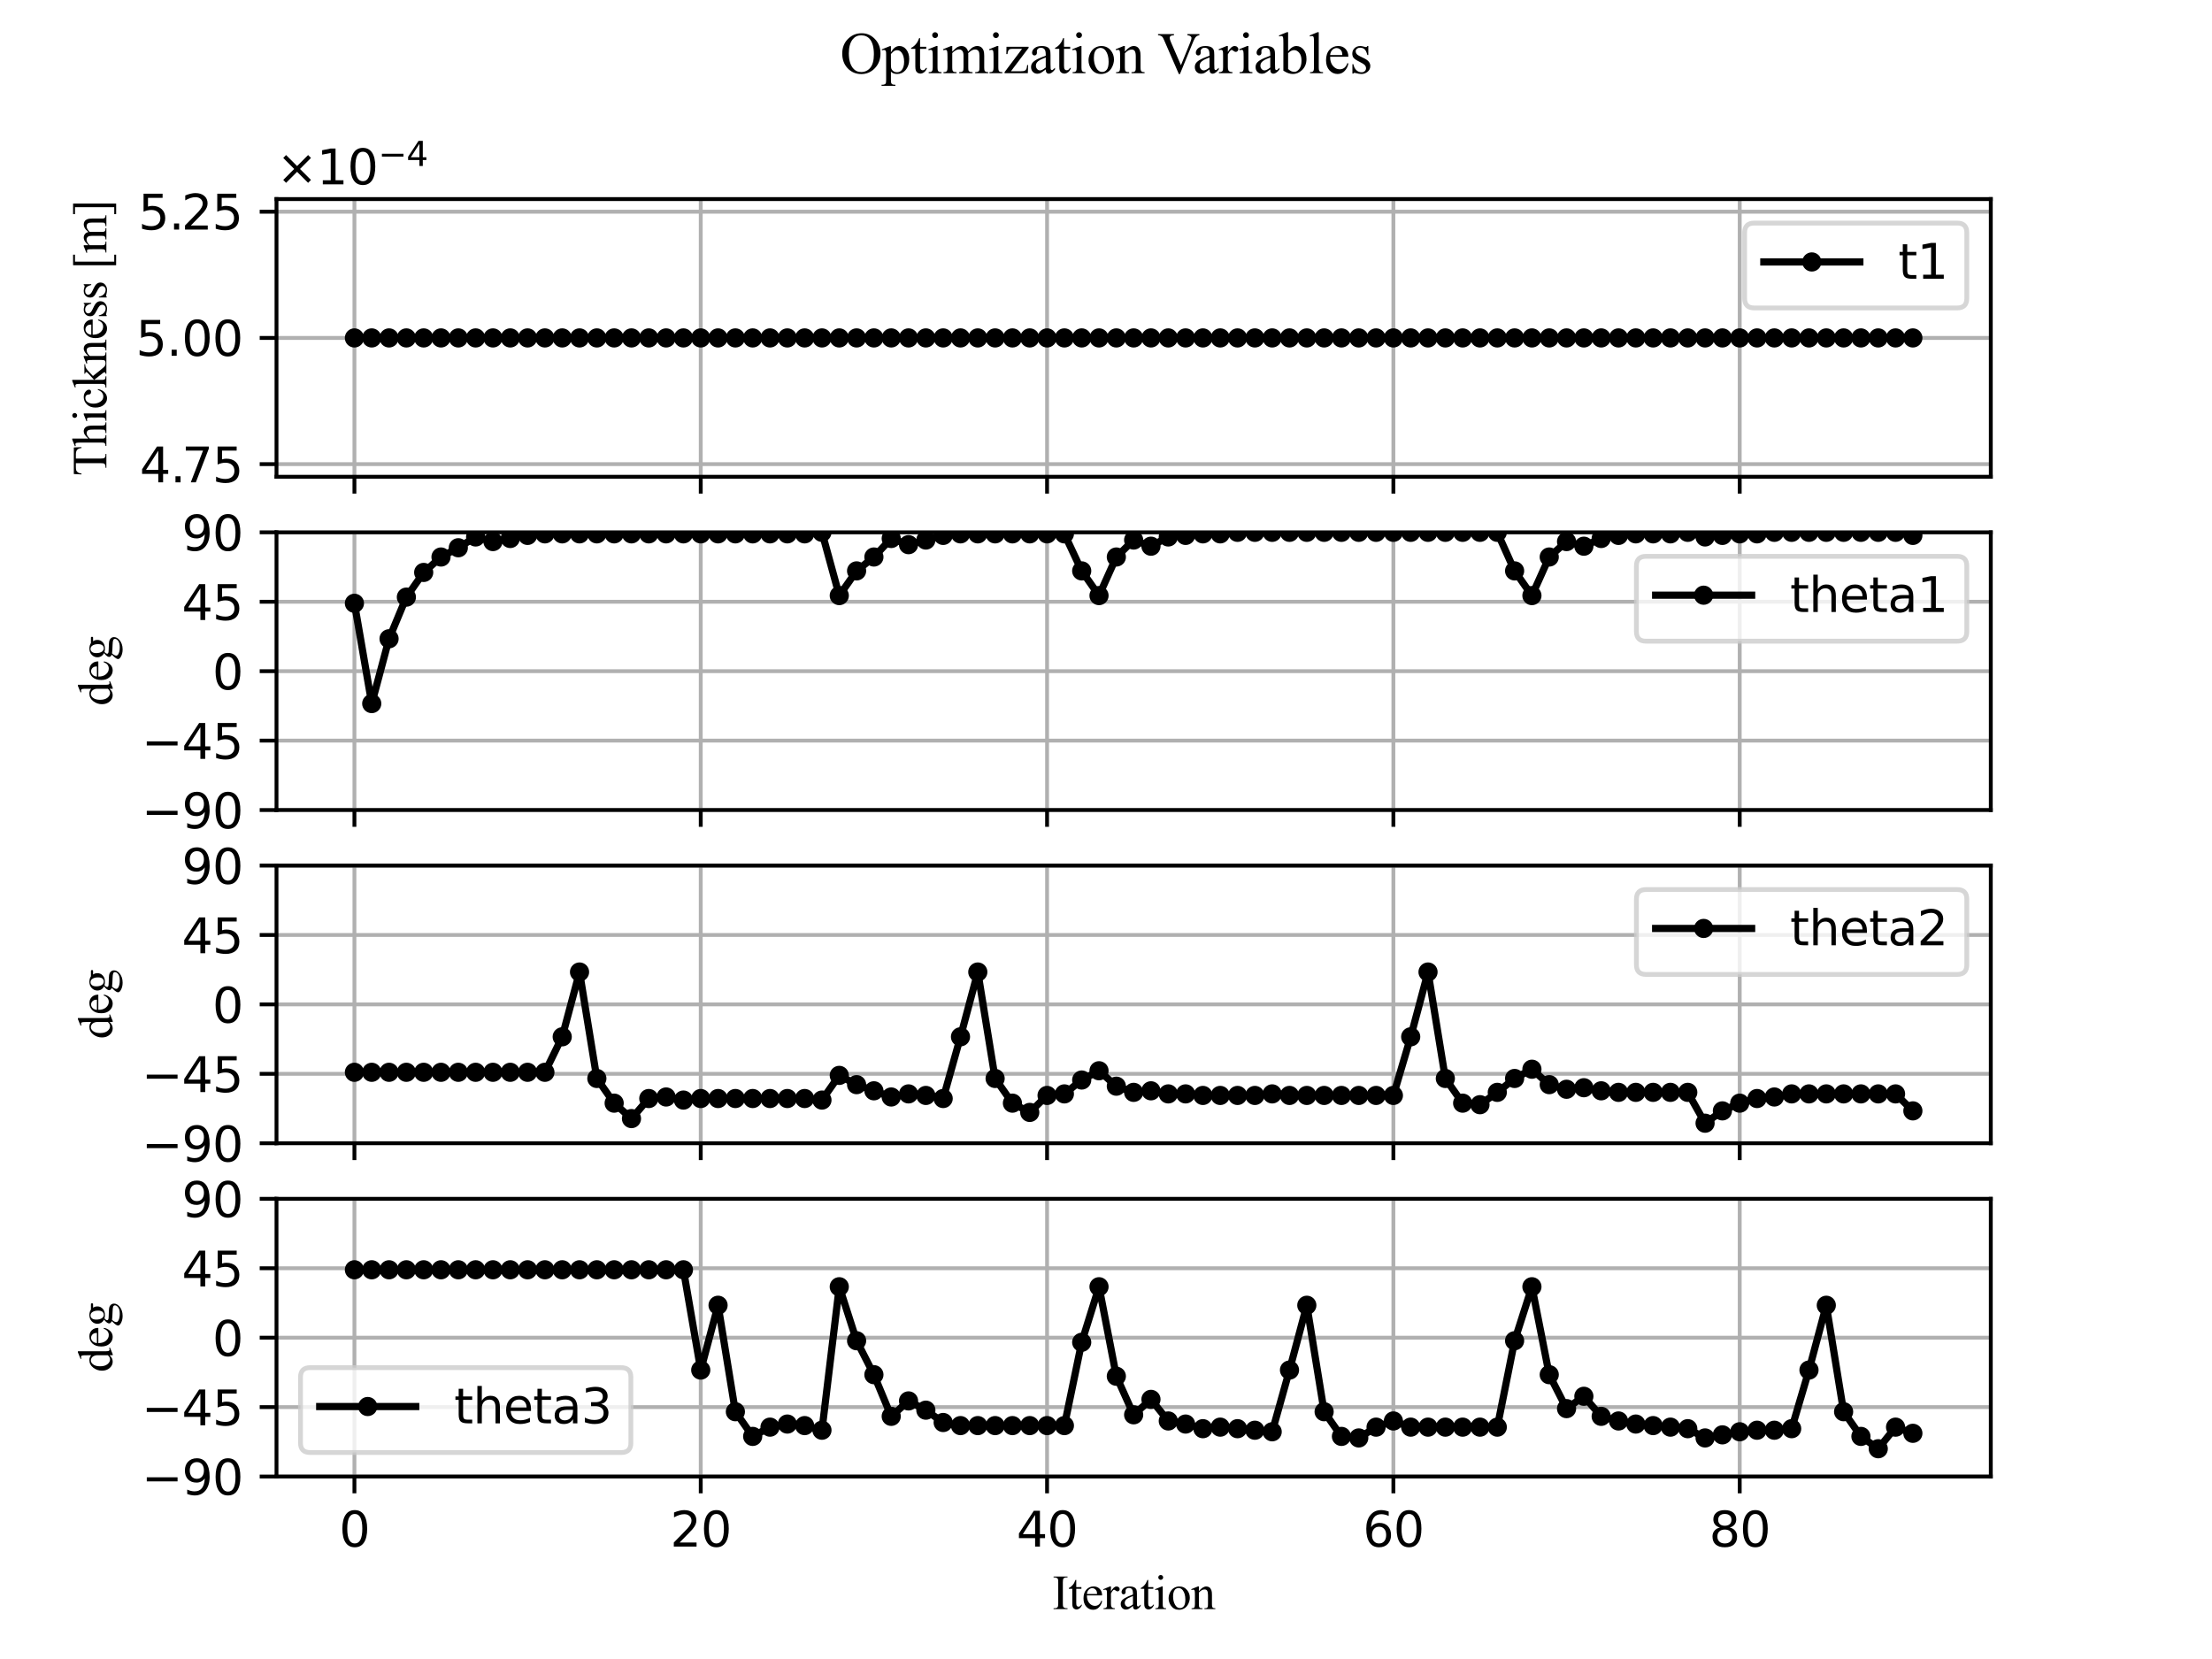 <?xml version="1.0" encoding="utf-8" standalone="no"?>
<!DOCTYPE svg PUBLIC "-//W3C//DTD SVG 1.1//EN"
  "http://www.w3.org/Graphics/SVG/1.1/DTD/svg11.dtd">
<svg xmlns:xlink="http://www.w3.org/1999/xlink" width="460.8pt" height="345.6pt" viewBox="0 0 460.8 345.6" xmlns="http://www.w3.org/2000/svg" version="1.1">
 <defs>
  <style type="text/css">*{stroke-linejoin: round; stroke-linecap: butt}</style>
 </defs>
 <g id="figure_1">
  <g id="patch_1">
   <path d="M 0 345.6 
L 460.8 345.6 
L 460.8 0 
L 0 0 
z
" style="fill: #ffffff"/>
  </g>
  <g id="axes_1">
   <g id="patch_2">
    <path d="M 57.6 99.322 
L 414.72 99.322 
L 414.72 41.472 
L 57.6 41.472 
z
" style="fill: #ffffff"/>
   </g>
   <g id="matplotlib.axis_1">
    <g id="xtick_1">
     <g id="line2d_1">
      <path d="M 73.833 99.322 
L 73.833 41.472 
" clip-path="url(#pa2e7229a6f)" style="fill: none; stroke: #b0b0b0; stroke-width: 0.8; stroke-linecap: square"/>
     </g>
     <g id="line2d_2">
      <defs>
       <path id="m6433d94563" d="M 0 0 
L 0 3.5 
" style="stroke: #000000; stroke-width: 0.8"/>
      </defs>
      <g>
       <use xlink:href="#m6433d94563" x="73.833" y="99.322" style="stroke: #000000; stroke-width: 0.8"/>
      </g>
     </g>
    </g>
    <g id="xtick_2">
     <g id="line2d_3">
      <path d="M 145.978 99.322 
L 145.978 41.472 
" clip-path="url(#pa2e7229a6f)" style="fill: none; stroke: #b0b0b0; stroke-width: 0.8; stroke-linecap: square"/>
     </g>
     <g id="line2d_4">
      <g>
       <use xlink:href="#m6433d94563" x="145.978" y="99.322" style="stroke: #000000; stroke-width: 0.8"/>
      </g>
     </g>
    </g>
    <g id="xtick_3">
     <g id="line2d_5">
      <path d="M 218.124 99.322 
L 218.124 41.472 
" clip-path="url(#pa2e7229a6f)" style="fill: none; stroke: #b0b0b0; stroke-width: 0.8; stroke-linecap: square"/>
     </g>
     <g id="line2d_6">
      <g>
       <use xlink:href="#m6433d94563" x="218.124" y="99.322" style="stroke: #000000; stroke-width: 0.8"/>
      </g>
     </g>
    </g>
    <g id="xtick_4">
     <g id="line2d_7">
      <path d="M 290.269 99.322 
L 290.269 41.472 
" clip-path="url(#pa2e7229a6f)" style="fill: none; stroke: #b0b0b0; stroke-width: 0.8; stroke-linecap: square"/>
     </g>
     <g id="line2d_8">
      <g>
       <use xlink:href="#m6433d94563" x="290.269" y="99.322" style="stroke: #000000; stroke-width: 0.8"/>
      </g>
     </g>
    </g>
    <g id="xtick_5">
     <g id="line2d_9">
      <path d="M 362.415 99.322 
L 362.415 41.472 
" clip-path="url(#pa2e7229a6f)" style="fill: none; stroke: #b0b0b0; stroke-width: 0.8; stroke-linecap: square"/>
     </g>
     <g id="line2d_10">
      <g>
       <use xlink:href="#m6433d94563" x="362.415" y="99.322" style="stroke: #000000; stroke-width: 0.8"/>
      </g>
     </g>
    </g>
   </g>
   <g id="matplotlib.axis_2">
    <g id="ytick_1">
     <g id="line2d_11">
      <path d="M 57.6 96.693 
L 414.72 96.693 
" clip-path="url(#pa2e7229a6f)" style="fill: none; stroke: #b0b0b0; stroke-width: 0.8; stroke-linecap: square"/>
     </g>
     <g id="line2d_12">
      <defs>
       <path id="mfc17889db7" d="M 0 0 
L -3.5 0 
" style="stroke: #000000; stroke-width: 0.8"/>
      </defs>
      <g>
       <use xlink:href="#mfc17889db7" x="57.6" y="96.693" style="stroke: #000000; stroke-width: 0.8"/>
      </g>
     </g>
     <g id="text_1">
      <!-- $\mathdefault{4.75}$ -->
      <g transform="translate(29.1 100.492) scale(0.1 -0.1)">
       <defs>
        <path id="DejaVuSans-34" d="M 2419 4116 
L 825 1625 
L 2419 1625 
L 2419 4116 
z
M 2253 4666 
L 3047 4666 
L 3047 1625 
L 3713 1625 
L 3713 1100 
L 3047 1100 
L 3047 0 
L 2419 0 
L 2419 1100 
L 313 1100 
L 313 1709 
L 2253 4666 
z
" transform="scale(0.016)"/>
        <path id="DejaVuSans-2e" d="M 684 794 
L 1344 794 
L 1344 0 
L 684 0 
L 684 794 
z
" transform="scale(0.016)"/>
        <path id="DejaVuSans-37" d="M 525 4666 
L 3525 4666 
L 3525 4397 
L 1831 0 
L 1172 0 
L 2766 4134 
L 525 4134 
L 525 4666 
z
" transform="scale(0.016)"/>
        <path id="DejaVuSans-35" d="M 691 4666 
L 3169 4666 
L 3169 4134 
L 1269 4134 
L 1269 2991 
Q 1406 3038 1543 3061 
Q 1681 3084 1819 3084 
Q 2600 3084 3056 2656 
Q 3513 2228 3513 1497 
Q 3513 744 3044 326 
Q 2575 -91 1722 -91 
Q 1428 -91 1123 -41 
Q 819 9 494 109 
L 494 744 
Q 775 591 1075 516 
Q 1375 441 1709 441 
Q 2250 441 2565 725 
Q 2881 1009 2881 1497 
Q 2881 1984 2565 2268 
Q 2250 2553 1709 2553 
Q 1456 2553 1204 2497 
Q 953 2441 691 2322 
L 691 4666 
z
" transform="scale(0.016)"/>
       </defs>
       <use xlink:href="#DejaVuSans-34" transform="translate(0 0.094)"/>
       <use xlink:href="#DejaVuSans-2e" transform="translate(63.623 0.094)"/>
       <use xlink:href="#DejaVuSans-37" transform="translate(87.66 0.094)"/>
       <use xlink:href="#DejaVuSans-35" transform="translate(151.283 0.094)"/>
      </g>
     </g>
    </g>
    <g id="ytick_2">
     <g id="line2d_13">
      <path d="M 57.6 70.397 
L 414.72 70.397 
" clip-path="url(#pa2e7229a6f)" style="fill: none; stroke: #b0b0b0; stroke-width: 0.8; stroke-linecap: square"/>
     </g>
     <g id="line2d_14">
      <g>
       <use xlink:href="#mfc17889db7" x="57.6" y="70.397" style="stroke: #000000; stroke-width: 0.8"/>
      </g>
     </g>
     <g id="text_2">
      <!-- $\mathdefault{5.00}$ -->
      <g transform="translate(28.3 74.196) scale(0.1 -0.1)">
       <defs>
        <path id="DejaVuSans-30" d="M 2034 4250 
Q 1547 4250 1301 3770 
Q 1056 3291 1056 2328 
Q 1056 1369 1301 889 
Q 1547 409 2034 409 
Q 2525 409 2770 889 
Q 3016 1369 3016 2328 
Q 3016 3291 2770 3770 
Q 2525 4250 2034 4250 
z
M 2034 4750 
Q 2819 4750 3233 4129 
Q 3647 3509 3647 2328 
Q 3647 1150 3233 529 
Q 2819 -91 2034 -91 
Q 1250 -91 836 529 
Q 422 1150 422 2328 
Q 422 3509 836 4129 
Q 1250 4750 2034 4750 
z
" transform="scale(0.016)"/>
       </defs>
       <use xlink:href="#DejaVuSans-35" transform="translate(0 0.781)"/>
       <use xlink:href="#DejaVuSans-2e" transform="translate(63.623 0.781)"/>
       <use xlink:href="#DejaVuSans-30" transform="translate(95.41 0.781)"/>
       <use xlink:href="#DejaVuSans-30" transform="translate(159.033 0.781)"/>
      </g>
     </g>
    </g>
    <g id="ytick_3">
     <g id="line2d_15">
      <path d="M 57.6 44.102 
L 414.72 44.102 
" clip-path="url(#pa2e7229a6f)" style="fill: none; stroke: #b0b0b0; stroke-width: 0.8; stroke-linecap: square"/>
     </g>
     <g id="line2d_16">
      <g>
       <use xlink:href="#mfc17889db7" x="57.6" y="44.102" style="stroke: #000000; stroke-width: 0.8"/>
      </g>
     </g>
     <g id="text_3">
      <!-- $\mathdefault{5.25}$ -->
      <g transform="translate(28.8 47.901) scale(0.1 -0.1)">
       <defs>
        <path id="DejaVuSans-32" d="M 1228 531 
L 3431 531 
L 3431 0 
L 469 0 
L 469 531 
Q 828 903 1448 1529 
Q 2069 2156 2228 2338 
Q 2531 2678 2651 2914 
Q 2772 3150 2772 3378 
Q 2772 3750 2511 3984 
Q 2250 4219 1831 4219 
Q 1534 4219 1204 4116 
Q 875 4013 500 3803 
L 500 4441 
Q 881 4594 1212 4672 
Q 1544 4750 1819 4750 
Q 2544 4750 2975 4387 
Q 3406 4025 3406 3419 
Q 3406 3131 3298 2873 
Q 3191 2616 2906 2266 
Q 2828 2175 2409 1742 
Q 1991 1309 1228 531 
z
" transform="scale(0.016)"/>
       </defs>
       <use xlink:href="#DejaVuSans-35" transform="translate(0 0.781)"/>
       <use xlink:href="#DejaVuSans-2e" transform="translate(63.623 0.781)"/>
       <use xlink:href="#DejaVuSans-32" transform="translate(89.91 0.781)"/>
       <use xlink:href="#DejaVuSans-35" transform="translate(153.533 0.781)"/>
      </g>
     </g>
    </g>
    <g id="text_4">
     <!-- Thickness [m] -->
     <g transform="translate(22.161 99.14) rotate(-90) scale(0.1 -0.1)">
      <defs>
       <path id="TimesNewRomanPSMT-54" d="M 3703 4238 
L 3750 3244 
L 3631 3244 
Q 3597 3506 3538 3619 
Q 3441 3800 3280 3886 
Q 3119 3972 2856 3972 
L 2259 3972 
L 2259 734 
Q 2259 344 2344 247 
Q 2463 116 2709 116 
L 2856 116 
L 2856 0 
L 1059 0 
L 1059 116 
L 1209 116 
Q 1478 116 1591 278 
Q 1659 378 1659 734 
L 1659 3972 
L 1150 3972 
Q 853 3972 728 3928 
Q 566 3869 450 3700 
Q 334 3531 313 3244 
L 194 3244 
L 244 4238 
L 3703 4238 
z
" transform="scale(0.016)"/>
       <path id="TimesNewRomanPSMT-68" d="M 1041 4444 
L 1041 2350 
Q 1388 2731 1591 2839 
Q 1794 2947 1997 2947 
Q 2241 2947 2416 2812 
Q 2591 2678 2675 2391 
Q 2734 2191 2734 1659 
L 2734 647 
Q 2734 375 2778 275 
Q 2809 200 2884 156 
Q 2959 113 3159 113 
L 3159 0 
L 1753 0 
L 1753 113 
L 1819 113 
Q 2019 113 2097 173 
Q 2175 234 2206 353 
Q 2216 403 2216 647 
L 2216 1659 
Q 2216 2128 2167 2275 
Q 2119 2422 2012 2495 
Q 1906 2569 1756 2569 
Q 1603 2569 1437 2487 
Q 1272 2406 1041 2159 
L 1041 647 
Q 1041 353 1073 281 
Q 1106 209 1195 161 
Q 1284 113 1503 113 
L 1503 0 
L 84 0 
L 84 113 
Q 275 113 384 172 
Q 447 203 484 290 
Q 522 378 522 647 
L 522 3238 
Q 522 3728 498 3840 
Q 475 3953 426 3993 
Q 378 4034 297 4034 
Q 231 4034 84 3984 
L 41 4094 
L 897 4444 
L 1041 4444 
z
" transform="scale(0.016)"/>
       <path id="TimesNewRomanPSMT-69" d="M 928 4444 
Q 1059 4444 1151 4351 
Q 1244 4259 1244 4128 
Q 1244 3997 1151 3903 
Q 1059 3809 928 3809 
Q 797 3809 703 3903 
Q 609 3997 609 4128 
Q 609 4259 701 4351 
Q 794 4444 928 4444 
z
M 1188 2947 
L 1188 647 
Q 1188 378 1227 289 
Q 1266 200 1342 156 
Q 1419 113 1622 113 
L 1622 0 
L 231 0 
L 231 113 
Q 441 113 512 153 
Q 584 194 626 287 
Q 669 381 669 647 
L 669 1750 
Q 669 2216 641 2353 
Q 619 2453 572 2492 
Q 525 2531 444 2531 
Q 356 2531 231 2484 
L 188 2597 
L 1050 2947 
L 1188 2947 
z
" transform="scale(0.016)"/>
       <path id="TimesNewRomanPSMT-63" d="M 2631 1088 
Q 2516 522 2178 217 
Q 1841 -88 1431 -88 
Q 944 -88 581 321 
Q 219 731 219 1428 
Q 219 2103 620 2525 
Q 1022 2947 1584 2947 
Q 2006 2947 2278 2723 
Q 2550 2500 2550 2259 
Q 2550 2141 2473 2067 
Q 2397 1994 2259 1994 
Q 2075 1994 1981 2113 
Q 1928 2178 1911 2362 
Q 1894 2547 1784 2644 
Q 1675 2738 1481 2738 
Q 1169 2738 978 2506 
Q 725 2200 725 1697 
Q 725 1184 976 792 
Q 1228 400 1656 400 
Q 1963 400 2206 609 
Q 2378 753 2541 1131 
L 2631 1088 
z
" transform="scale(0.016)"/>
       <path id="TimesNewRomanPSMT-6b" d="M 1047 4444 
L 1047 1597 
L 1775 2259 
Q 2006 2472 2044 2528 
Q 2069 2566 2069 2603 
Q 2069 2666 2017 2711 
Q 1966 2756 1847 2763 
L 1847 2863 
L 3091 2863 
L 3091 2763 
Q 2834 2756 2664 2684 
Q 2494 2613 2291 2428 
L 1556 1750 
L 2291 822 
Q 2597 438 2703 334 
Q 2853 188 2966 144 
Q 3044 113 3238 113 
L 3238 0 
L 1847 0 
L 1847 113 
Q 1966 116 2008 148 
Q 2050 181 2050 241 
Q 2050 313 1925 472 
L 1047 1594 
L 1047 644 
Q 1047 366 1086 278 
Q 1125 191 1197 153 
Q 1269 116 1509 113 
L 1509 0 
L 53 0 
L 53 113 
Q 272 113 381 166 
Q 447 200 481 272 
Q 528 375 528 628 
L 528 3234 
Q 528 3731 506 3842 
Q 484 3953 434 3995 
Q 384 4038 303 4038 
Q 238 4038 106 3984 
L 53 4094 
L 903 4444 
L 1047 4444 
z
" transform="scale(0.016)"/>
       <path id="TimesNewRomanPSMT-6e" d="M 1034 2341 
Q 1538 2947 1994 2947 
Q 2228 2947 2397 2830 
Q 2566 2713 2666 2444 
Q 2734 2256 2734 1869 
L 2734 647 
Q 2734 375 2778 278 
Q 2813 200 2889 156 
Q 2966 113 3172 113 
L 3172 0 
L 1756 0 
L 1756 113 
L 1816 113 
Q 2016 113 2095 173 
Q 2175 234 2206 353 
Q 2219 400 2219 647 
L 2219 1819 
Q 2219 2209 2117 2386 
Q 2016 2563 1775 2563 
Q 1403 2563 1034 2156 
L 1034 647 
Q 1034 356 1069 288 
Q 1113 197 1189 155 
Q 1266 113 1500 113 
L 1500 0 
L 84 0 
L 84 113 
L 147 113 
Q 366 113 442 223 
Q 519 334 519 647 
L 519 1709 
Q 519 2225 495 2337 
Q 472 2450 423 2490 
Q 375 2531 294 2531 
Q 206 2531 84 2484 
L 38 2597 
L 900 2947 
L 1034 2947 
L 1034 2341 
z
" transform="scale(0.016)"/>
       <path id="TimesNewRomanPSMT-65" d="M 681 1784 
Q 678 1147 991 784 
Q 1303 422 1725 422 
Q 2006 422 2214 576 
Q 2422 731 2563 1106 
L 2659 1044 
Q 2594 616 2278 264 
Q 1963 -88 1488 -88 
Q 972 -88 605 314 
Q 238 716 238 1394 
Q 238 2128 614 2539 
Q 991 2950 1559 2950 
Q 2041 2950 2350 2633 
Q 2659 2316 2659 1784 
L 681 1784 
z
M 681 1966 
L 2006 1966 
Q 1991 2241 1941 2353 
Q 1863 2528 1708 2628 
Q 1553 2728 1384 2728 
Q 1125 2728 920 2526 
Q 716 2325 681 1966 
z
" transform="scale(0.016)"/>
       <path id="TimesNewRomanPSMT-73" d="M 2050 2947 
L 2050 1972 
L 1947 1972 
Q 1828 2431 1642 2597 
Q 1456 2763 1169 2763 
Q 950 2763 815 2647 
Q 681 2531 681 2391 
Q 681 2216 781 2091 
Q 878 1963 1175 1819 
L 1631 1597 
Q 2266 1288 2266 781 
Q 2266 391 1970 151 
Q 1675 -88 1309 -88 
Q 1047 -88 709 6 
Q 606 38 541 38 
Q 469 38 428 -44 
L 325 -44 
L 325 978 
L 428 978 
Q 516 541 762 319 
Q 1009 97 1316 97 
Q 1531 97 1667 223 
Q 1803 350 1803 528 
Q 1803 744 1651 891 
Q 1500 1038 1047 1263 
Q 594 1488 453 1669 
Q 313 1847 313 2119 
Q 313 2472 555 2709 
Q 797 2947 1181 2947 
Q 1350 2947 1591 2875 
Q 1750 2828 1803 2828 
Q 1853 2828 1881 2850 
Q 1909 2872 1947 2947 
L 2050 2947 
z
" transform="scale(0.016)"/>
       <path id="TimesNewRomanPSMT-20" transform="scale(0.016)"/>
       <path id="TimesNewRomanPSMT-5b" d="M 1900 -1269 
L 525 -1269 
L 525 4334 
L 1900 4334 
L 1900 4088 
L 994 4088 
L 994 -1025 
L 1900 -1025 
L 1900 -1269 
z
" transform="scale(0.016)"/>
       <path id="TimesNewRomanPSMT-6d" d="M 1050 2338 
Q 1363 2650 1419 2697 
Q 1559 2816 1721 2881 
Q 1884 2947 2044 2947 
Q 2313 2947 2506 2790 
Q 2700 2634 2766 2338 
Q 3088 2713 3309 2830 
Q 3531 2947 3766 2947 
Q 3994 2947 4170 2830 
Q 4347 2713 4450 2447 
Q 4519 2266 4519 1878 
L 4519 647 
Q 4519 378 4559 278 
Q 4591 209 4675 161 
Q 4759 113 4950 113 
L 4950 0 
L 3538 0 
L 3538 113 
L 3597 113 
Q 3781 113 3884 184 
Q 3956 234 3988 344 
Q 4000 397 4000 647 
L 4000 1878 
Q 4000 2228 3916 2372 
Q 3794 2572 3525 2572 
Q 3359 2572 3192 2489 
Q 3025 2406 2788 2181 
L 2781 2147 
L 2788 2013 
L 2788 647 
Q 2788 353 2820 281 
Q 2853 209 2943 161 
Q 3034 113 3253 113 
L 3253 0 
L 1806 0 
L 1806 113 
Q 2044 113 2133 169 
Q 2222 225 2256 338 
Q 2272 391 2272 647 
L 2272 1878 
Q 2272 2228 2169 2381 
Q 2031 2581 1784 2581 
Q 1616 2581 1450 2491 
Q 1191 2353 1050 2181 
L 1050 647 
Q 1050 366 1089 281 
Q 1128 197 1204 155 
Q 1281 113 1516 113 
L 1516 0 
L 100 0 
L 100 113 
Q 297 113 375 155 
Q 453 197 493 289 
Q 534 381 534 647 
L 534 1741 
Q 534 2213 506 2350 
Q 484 2453 437 2492 
Q 391 2531 309 2531 
Q 222 2531 100 2484 
L 53 2597 
L 916 2947 
L 1050 2947 
L 1050 2338 
z
" transform="scale(0.016)"/>
       <path id="TimesNewRomanPSMT-5d" d="M 234 4334 
L 1609 4334 
L 1609 -1272 
L 234 -1272 
L 234 -1025 
L 1141 -1025 
L 1141 4088 
L 234 4088 
L 234 4334 
z
" transform="scale(0.016)"/>
      </defs>
      <use xlink:href="#TimesNewRomanPSMT-54"/>
      <use xlink:href="#TimesNewRomanPSMT-68" x="61.084"/>
      <use xlink:href="#TimesNewRomanPSMT-69" x="111.084"/>
      <use xlink:href="#TimesNewRomanPSMT-63" x="138.867"/>
      <use xlink:href="#TimesNewRomanPSMT-6b" x="183.252"/>
      <use xlink:href="#TimesNewRomanPSMT-6e" x="233.252"/>
      <use xlink:href="#TimesNewRomanPSMT-65" x="283.252"/>
      <use xlink:href="#TimesNewRomanPSMT-73" x="327.637"/>
      <use xlink:href="#TimesNewRomanPSMT-73" x="366.553"/>
      <use xlink:href="#TimesNewRomanPSMT-20" x="405.469"/>
      <use xlink:href="#TimesNewRomanPSMT-5b" x="430.469"/>
      <use xlink:href="#TimesNewRomanPSMT-6d" x="463.77"/>
      <use xlink:href="#TimesNewRomanPSMT-5d" x="541.553"/>
     </g>
    </g>
    <g id="text_5">
     <!-- $\times\mathdefault{10^{−4}}\mathdefault{}$ -->
     <g transform="translate(57.6 38.472) scale(0.1 -0.1)">
      <defs>
       <path id="DejaVuSans-d7" d="M 4488 3438 
L 3059 2003 
L 4488 575 
L 4116 197 
L 2681 1631 
L 1247 197 
L 878 575 
L 2303 2003 
L 878 3438 
L 1247 3816 
L 2681 2381 
L 4116 3816 
L 4488 3438 
z
" transform="scale(0.016)"/>
       <path id="DejaVuSans-31" d="M 794 531 
L 1825 531 
L 1825 4091 
L 703 3866 
L 703 4441 
L 1819 4666 
L 2450 4666 
L 2450 531 
L 3481 531 
L 3481 0 
L 794 0 
L 794 531 
z
" transform="scale(0.016)"/>
       <path id="DejaVuSans-2212" d="M 678 2272 
L 4684 2272 
L 4684 1741 
L 678 1741 
L 678 2272 
z
" transform="scale(0.016)"/>
      </defs>
      <use xlink:href="#DejaVuSans-d7" transform="translate(0 0.684)"/>
      <use xlink:href="#DejaVuSans-31" transform="translate(83.789 0.684)"/>
      <use xlink:href="#DejaVuSans-30" transform="translate(147.412 0.684)"/>
      <use xlink:href="#DejaVuSans-2212" transform="translate(211.992 38.966) scale(0.7)"/>
      <use xlink:href="#DejaVuSans-34" transform="translate(270.645 38.966) scale(0.7)"/>
     </g>
    </g>
   </g>
   <g id="line2d_17">
    <path d="M 73.833 70.397 
L 77.44 70.397 
L 81.047 70.397 
L 84.655 70.397 
L 88.262 70.397 
L 91.869 70.397 
L 95.476 70.397 
L 99.084 70.397 
L 102.691 70.397 
L 106.298 70.397 
L 109.905 70.397 
L 113.513 70.397 
L 117.12 70.397 
L 120.727 70.397 
L 124.335 70.397 
L 127.942 70.397 
L 131.549 70.397 
L 135.156 70.397 
L 138.764 70.397 
L 142.371 70.397 
L 145.978 70.397 
L 149.585 70.397 
L 153.193 70.397 
L 156.8 70.397 
L 160.407 70.397 
L 164.015 70.397 
L 167.622 70.397 
L 171.229 70.397 
L 174.836 70.397 
L 178.444 70.397 
L 182.051 70.397 
L 185.658 70.397 
L 189.265 70.397 
L 192.873 70.397 
L 196.48 70.397 
L 200.087 70.397 
L 203.695 70.397 
L 207.302 70.397 
L 210.909 70.397 
L 214.516 70.397 
L 218.124 70.397 
L 221.731 70.397 
L 225.338 70.397 
L 228.945 70.397 
L 232.553 70.397 
L 236.16 70.397 
L 239.767 70.397 
L 243.375 70.397 
L 246.982 70.397 
L 250.589 70.397 
L 254.196 70.397 
L 257.804 70.397 
L 261.411 70.397 
L 265.018 70.397 
L 268.625 70.397 
L 272.233 70.397 
L 275.84 70.397 
L 279.447 70.397 
L 283.055 70.397 
L 286.662 70.397 
L 290.269 70.397 
L 293.876 70.397 
L 297.484 70.397 
L 301.091 70.397 
L 304.698 70.397 
L 308.305 70.397 
L 311.913 70.397 
L 315.52 70.397 
L 319.127 70.397 
L 322.735 70.397 
L 326.342 70.397 
L 329.949 70.397 
L 333.556 70.397 
L 337.164 70.397 
L 340.771 70.397 
L 344.378 70.397 
L 347.985 70.397 
L 351.593 70.397 
L 355.2 70.397 
L 358.807 70.397 
L 362.415 70.397 
L 366.022 70.397 
L 369.629 70.397 
L 373.236 70.397 
L 376.844 70.397 
L 380.451 70.397 
L 384.058 70.397 
L 387.665 70.397 
L 391.273 70.397 
L 394.88 70.397 
L 398.487 70.397 
" clip-path="url(#pa2e7229a6f)" style="fill: none; stroke: #000000; stroke-width: 1.5; stroke-linecap: square"/>
    <defs>
     <path id="mc43d670e5d" d="M 0 1.5 
C 0.398 1.5 0.779 1.342 1.061 1.061 
C 1.342 0.779 1.5 0.398 1.5 0 
C 1.5 -0.398 1.342 -0.779 1.061 -1.061 
C 0.779 -1.342 0.398 -1.5 0 -1.5 
C -0.398 -1.5 -0.779 -1.342 -1.061 -1.061 
C -1.342 -0.779 -1.5 -0.398 -1.5 0 
C -1.5 0.398 -1.342 0.779 -1.061 1.061 
C -0.779 1.342 -0.398 1.5 0 1.5 
z
" style="stroke: #000000"/>
    </defs>
    <g clip-path="url(#pa2e7229a6f)">
     <use xlink:href="#mc43d670e5d" x="73.833" y="70.397" style="stroke: #000000"/>
     <use xlink:href="#mc43d670e5d" x="77.44" y="70.397" style="stroke: #000000"/>
     <use xlink:href="#mc43d670e5d" x="81.047" y="70.397" style="stroke: #000000"/>
     <use xlink:href="#mc43d670e5d" x="84.655" y="70.397" style="stroke: #000000"/>
     <use xlink:href="#mc43d670e5d" x="88.262" y="70.397" style="stroke: #000000"/>
     <use xlink:href="#mc43d670e5d" x="91.869" y="70.397" style="stroke: #000000"/>
     <use xlink:href="#mc43d670e5d" x="95.476" y="70.397" style="stroke: #000000"/>
     <use xlink:href="#mc43d670e5d" x="99.084" y="70.397" style="stroke: #000000"/>
     <use xlink:href="#mc43d670e5d" x="102.691" y="70.397" style="stroke: #000000"/>
     <use xlink:href="#mc43d670e5d" x="106.298" y="70.397" style="stroke: #000000"/>
     <use xlink:href="#mc43d670e5d" x="109.905" y="70.397" style="stroke: #000000"/>
     <use xlink:href="#mc43d670e5d" x="113.513" y="70.397" style="stroke: #000000"/>
     <use xlink:href="#mc43d670e5d" x="117.12" y="70.397" style="stroke: #000000"/>
     <use xlink:href="#mc43d670e5d" x="120.727" y="70.397" style="stroke: #000000"/>
     <use xlink:href="#mc43d670e5d" x="124.335" y="70.397" style="stroke: #000000"/>
     <use xlink:href="#mc43d670e5d" x="127.942" y="70.397" style="stroke: #000000"/>
     <use xlink:href="#mc43d670e5d" x="131.549" y="70.397" style="stroke: #000000"/>
     <use xlink:href="#mc43d670e5d" x="135.156" y="70.397" style="stroke: #000000"/>
     <use xlink:href="#mc43d670e5d" x="138.764" y="70.397" style="stroke: #000000"/>
     <use xlink:href="#mc43d670e5d" x="142.371" y="70.397" style="stroke: #000000"/>
     <use xlink:href="#mc43d670e5d" x="145.978" y="70.397" style="stroke: #000000"/>
     <use xlink:href="#mc43d670e5d" x="149.585" y="70.397" style="stroke: #000000"/>
     <use xlink:href="#mc43d670e5d" x="153.193" y="70.397" style="stroke: #000000"/>
     <use xlink:href="#mc43d670e5d" x="156.8" y="70.397" style="stroke: #000000"/>
     <use xlink:href="#mc43d670e5d" x="160.407" y="70.397" style="stroke: #000000"/>
     <use xlink:href="#mc43d670e5d" x="164.015" y="70.397" style="stroke: #000000"/>
     <use xlink:href="#mc43d670e5d" x="167.622" y="70.397" style="stroke: #000000"/>
     <use xlink:href="#mc43d670e5d" x="171.229" y="70.397" style="stroke: #000000"/>
     <use xlink:href="#mc43d670e5d" x="174.836" y="70.397" style="stroke: #000000"/>
     <use xlink:href="#mc43d670e5d" x="178.444" y="70.397" style="stroke: #000000"/>
     <use xlink:href="#mc43d670e5d" x="182.051" y="70.397" style="stroke: #000000"/>
     <use xlink:href="#mc43d670e5d" x="185.658" y="70.397" style="stroke: #000000"/>
     <use xlink:href="#mc43d670e5d" x="189.265" y="70.397" style="stroke: #000000"/>
     <use xlink:href="#mc43d670e5d" x="192.873" y="70.397" style="stroke: #000000"/>
     <use xlink:href="#mc43d670e5d" x="196.48" y="70.397" style="stroke: #000000"/>
     <use xlink:href="#mc43d670e5d" x="200.087" y="70.397" style="stroke: #000000"/>
     <use xlink:href="#mc43d670e5d" x="203.695" y="70.397" style="stroke: #000000"/>
     <use xlink:href="#mc43d670e5d" x="207.302" y="70.397" style="stroke: #000000"/>
     <use xlink:href="#mc43d670e5d" x="210.909" y="70.397" style="stroke: #000000"/>
     <use xlink:href="#mc43d670e5d" x="214.516" y="70.397" style="stroke: #000000"/>
     <use xlink:href="#mc43d670e5d" x="218.124" y="70.397" style="stroke: #000000"/>
     <use xlink:href="#mc43d670e5d" x="221.731" y="70.397" style="stroke: #000000"/>
     <use xlink:href="#mc43d670e5d" x="225.338" y="70.397" style="stroke: #000000"/>
     <use xlink:href="#mc43d670e5d" x="228.945" y="70.397" style="stroke: #000000"/>
     <use xlink:href="#mc43d670e5d" x="232.553" y="70.397" style="stroke: #000000"/>
     <use xlink:href="#mc43d670e5d" x="236.16" y="70.397" style="stroke: #000000"/>
     <use xlink:href="#mc43d670e5d" x="239.767" y="70.397" style="stroke: #000000"/>
     <use xlink:href="#mc43d670e5d" x="243.375" y="70.397" style="stroke: #000000"/>
     <use xlink:href="#mc43d670e5d" x="246.982" y="70.397" style="stroke: #000000"/>
     <use xlink:href="#mc43d670e5d" x="250.589" y="70.397" style="stroke: #000000"/>
     <use xlink:href="#mc43d670e5d" x="254.196" y="70.397" style="stroke: #000000"/>
     <use xlink:href="#mc43d670e5d" x="257.804" y="70.397" style="stroke: #000000"/>
     <use xlink:href="#mc43d670e5d" x="261.411" y="70.397" style="stroke: #000000"/>
     <use xlink:href="#mc43d670e5d" x="265.018" y="70.397" style="stroke: #000000"/>
     <use xlink:href="#mc43d670e5d" x="268.625" y="70.397" style="stroke: #000000"/>
     <use xlink:href="#mc43d670e5d" x="272.233" y="70.397" style="stroke: #000000"/>
     <use xlink:href="#mc43d670e5d" x="275.84" y="70.397" style="stroke: #000000"/>
     <use xlink:href="#mc43d670e5d" x="279.447" y="70.397" style="stroke: #000000"/>
     <use xlink:href="#mc43d670e5d" x="283.055" y="70.397" style="stroke: #000000"/>
     <use xlink:href="#mc43d670e5d" x="286.662" y="70.397" style="stroke: #000000"/>
     <use xlink:href="#mc43d670e5d" x="290.269" y="70.397" style="stroke: #000000"/>
     <use xlink:href="#mc43d670e5d" x="293.876" y="70.397" style="stroke: #000000"/>
     <use xlink:href="#mc43d670e5d" x="297.484" y="70.397" style="stroke: #000000"/>
     <use xlink:href="#mc43d670e5d" x="301.091" y="70.397" style="stroke: #000000"/>
     <use xlink:href="#mc43d670e5d" x="304.698" y="70.397" style="stroke: #000000"/>
     <use xlink:href="#mc43d670e5d" x="308.305" y="70.397" style="stroke: #000000"/>
     <use xlink:href="#mc43d670e5d" x="311.913" y="70.397" style="stroke: #000000"/>
     <use xlink:href="#mc43d670e5d" x="315.52" y="70.397" style="stroke: #000000"/>
     <use xlink:href="#mc43d670e5d" x="319.127" y="70.397" style="stroke: #000000"/>
     <use xlink:href="#mc43d670e5d" x="322.735" y="70.397" style="stroke: #000000"/>
     <use xlink:href="#mc43d670e5d" x="326.342" y="70.397" style="stroke: #000000"/>
     <use xlink:href="#mc43d670e5d" x="329.949" y="70.397" style="stroke: #000000"/>
     <use xlink:href="#mc43d670e5d" x="333.556" y="70.397" style="stroke: #000000"/>
     <use xlink:href="#mc43d670e5d" x="337.164" y="70.397" style="stroke: #000000"/>
     <use xlink:href="#mc43d670e5d" x="340.771" y="70.397" style="stroke: #000000"/>
     <use xlink:href="#mc43d670e5d" x="344.378" y="70.397" style="stroke: #000000"/>
     <use xlink:href="#mc43d670e5d" x="347.985" y="70.397" style="stroke: #000000"/>
     <use xlink:href="#mc43d670e5d" x="351.593" y="70.397" style="stroke: #000000"/>
     <use xlink:href="#mc43d670e5d" x="355.2" y="70.397" style="stroke: #000000"/>
     <use xlink:href="#mc43d670e5d" x="358.807" y="70.397" style="stroke: #000000"/>
     <use xlink:href="#mc43d670e5d" x="362.415" y="70.397" style="stroke: #000000"/>
     <use xlink:href="#mc43d670e5d" x="366.022" y="70.397" style="stroke: #000000"/>
     <use xlink:href="#mc43d670e5d" x="369.629" y="70.397" style="stroke: #000000"/>
     <use xlink:href="#mc43d670e5d" x="373.236" y="70.397" style="stroke: #000000"/>
     <use xlink:href="#mc43d670e5d" x="376.844" y="70.397" style="stroke: #000000"/>
     <use xlink:href="#mc43d670e5d" x="380.451" y="70.397" style="stroke: #000000"/>
     <use xlink:href="#mc43d670e5d" x="384.058" y="70.397" style="stroke: #000000"/>
     <use xlink:href="#mc43d670e5d" x="387.665" y="70.397" style="stroke: #000000"/>
     <use xlink:href="#mc43d670e5d" x="391.273" y="70.397" style="stroke: #000000"/>
     <use xlink:href="#mc43d670e5d" x="394.88" y="70.397" style="stroke: #000000"/>
     <use xlink:href="#mc43d670e5d" x="398.487" y="70.397" style="stroke: #000000"/>
    </g>
   </g>
   <g id="patch_3">
    <path d="M 57.6 99.322 
L 57.6 41.472 
" style="fill: none; stroke: #000000; stroke-width: 0.8; stroke-linejoin: miter; stroke-linecap: square"/>
   </g>
   <g id="patch_4">
    <path d="M 414.72 99.322 
L 414.72 41.472 
" style="fill: none; stroke: #000000; stroke-width: 0.8; stroke-linejoin: miter; stroke-linecap: square"/>
   </g>
   <g id="patch_5">
    <path d="M 57.6 99.322 
L 414.72 99.322 
" style="fill: none; stroke: #000000; stroke-width: 0.8; stroke-linejoin: miter; stroke-linecap: square"/>
   </g>
   <g id="patch_6">
    <path d="M 57.6 41.472 
L 414.72 41.472 
" style="fill: none; stroke: #000000; stroke-width: 0.8; stroke-linejoin: miter; stroke-linecap: square"/>
   </g>
   <g id="legend_1">
    <g id="patch_7">
     <path d="M 365.437 64.15 
L 407.72 64.15 
Q 409.72 64.15 409.72 62.15 
L 409.72 48.472 
Q 409.72 46.472 407.72 46.472 
L 365.437 46.472 
Q 363.437 46.472 363.437 48.472 
L 363.437 62.15 
Q 363.437 64.15 365.437 64.15 
z
" style="fill: #ffffff; opacity: 0.8; stroke: #cccccc; stroke-linejoin: miter"/>
    </g>
    <g id="line2d_18">
     <path d="M 367.437 54.57 
L 377.437 54.57 
L 387.437 54.57 
" style="fill: none; stroke: #000000; stroke-width: 1.5; stroke-linecap: square"/>
     <g>
      <use xlink:href="#mc43d670e5d" x="377.437" y="54.57" style="stroke: #000000"/>
     </g>
    </g>
    <g id="text_6">
     <!-- t1 -->
     <g transform="translate(395.437 58.07) scale(0.1 -0.1)">
      <defs>
       <path id="DejaVuSans-74" d="M 1172 4494 
L 1172 3500 
L 2356 3500 
L 2356 3053 
L 1172 3053 
L 1172 1153 
Q 1172 725 1289 603 
Q 1406 481 1766 481 
L 2356 481 
L 2356 0 
L 1766 0 
Q 1100 0 847 248 
Q 594 497 594 1153 
L 594 3053 
L 172 3053 
L 172 3500 
L 594 3500 
L 594 4494 
L 1172 4494 
z
" transform="scale(0.016)"/>
      </defs>
      <use xlink:href="#DejaVuSans-74"/>
      <use xlink:href="#DejaVuSans-31" x="39.209"/>
     </g>
    </g>
   </g>
  </g>
  <g id="axes_2">
   <g id="patch_8">
    <path d="M 57.6 168.743 
L 414.72 168.743 
L 414.72 110.893 
L 57.6 110.893 
z
" style="fill: #ffffff"/>
   </g>
   <g id="matplotlib.axis_3">
    <g id="xtick_6">
     <g id="line2d_19">
      <path d="M 73.833 168.743 
L 73.833 110.893 
" clip-path="url(#pba7eef111a)" style="fill: none; stroke: #b0b0b0; stroke-width: 0.8; stroke-linecap: square"/>
     </g>
     <g id="line2d_20">
      <g>
       <use xlink:href="#m6433d94563" x="73.833" y="168.743" style="stroke: #000000; stroke-width: 0.8"/>
      </g>
     </g>
    </g>
    <g id="xtick_7">
     <g id="line2d_21">
      <path d="M 145.978 168.743 
L 145.978 110.893 
" clip-path="url(#pba7eef111a)" style="fill: none; stroke: #b0b0b0; stroke-width: 0.8; stroke-linecap: square"/>
     </g>
     <g id="line2d_22">
      <g>
       <use xlink:href="#m6433d94563" x="145.978" y="168.743" style="stroke: #000000; stroke-width: 0.8"/>
      </g>
     </g>
    </g>
    <g id="xtick_8">
     <g id="line2d_23">
      <path d="M 218.124 168.743 
L 218.124 110.893 
" clip-path="url(#pba7eef111a)" style="fill: none; stroke: #b0b0b0; stroke-width: 0.8; stroke-linecap: square"/>
     </g>
     <g id="line2d_24">
      <g>
       <use xlink:href="#m6433d94563" x="218.124" y="168.743" style="stroke: #000000; stroke-width: 0.8"/>
      </g>
     </g>
    </g>
    <g id="xtick_9">
     <g id="line2d_25">
      <path d="M 290.269 168.743 
L 290.269 110.893 
" clip-path="url(#pba7eef111a)" style="fill: none; stroke: #b0b0b0; stroke-width: 0.8; stroke-linecap: square"/>
     </g>
     <g id="line2d_26">
      <g>
       <use xlink:href="#m6433d94563" x="290.269" y="168.743" style="stroke: #000000; stroke-width: 0.8"/>
      </g>
     </g>
    </g>
    <g id="xtick_10">
     <g id="line2d_27">
      <path d="M 362.415 168.743 
L 362.415 110.893 
" clip-path="url(#pba7eef111a)" style="fill: none; stroke: #b0b0b0; stroke-width: 0.8; stroke-linecap: square"/>
     </g>
     <g id="line2d_28">
      <g>
       <use xlink:href="#m6433d94563" x="362.415" y="168.743" style="stroke: #000000; stroke-width: 0.8"/>
      </g>
     </g>
    </g>
   </g>
   <g id="matplotlib.axis_4">
    <g id="ytick_4">
     <g id="line2d_29">
      <path d="M 57.6 168.743 
L 414.72 168.743 
" clip-path="url(#pba7eef111a)" style="fill: none; stroke: #b0b0b0; stroke-width: 0.8; stroke-linecap: square"/>
     </g>
     <g id="line2d_30">
      <g>
       <use xlink:href="#mfc17889db7" x="57.6" y="168.743" style="stroke: #000000; stroke-width: 0.8"/>
      </g>
     </g>
     <g id="text_7">
      <!-- −90 -->
      <g transform="translate(29.495 172.542) scale(0.1 -0.1)">
       <defs>
        <path id="DejaVuSans-39" d="M 703 97 
L 703 672 
Q 941 559 1184 500 
Q 1428 441 1663 441 
Q 2288 441 2617 861 
Q 2947 1281 2994 2138 
Q 2813 1869 2534 1725 
Q 2256 1581 1919 1581 
Q 1219 1581 811 2004 
Q 403 2428 403 3163 
Q 403 3881 828 4315 
Q 1253 4750 1959 4750 
Q 2769 4750 3195 4129 
Q 3622 3509 3622 2328 
Q 3622 1225 3098 567 
Q 2575 -91 1691 -91 
Q 1453 -91 1209 -44 
Q 966 3 703 97 
z
M 1959 2075 
Q 2384 2075 2632 2365 
Q 2881 2656 2881 3163 
Q 2881 3666 2632 3958 
Q 2384 4250 1959 4250 
Q 1534 4250 1286 3958 
Q 1038 3666 1038 3163 
Q 1038 2656 1286 2365 
Q 1534 2075 1959 2075 
z
" transform="scale(0.016)"/>
       </defs>
       <use xlink:href="#DejaVuSans-2212"/>
       <use xlink:href="#DejaVuSans-39" x="83.789"/>
       <use xlink:href="#DejaVuSans-30" x="147.412"/>
      </g>
     </g>
    </g>
    <g id="ytick_5">
     <g id="line2d_31">
      <path d="M 57.6 154.28 
L 414.72 154.28 
" clip-path="url(#pba7eef111a)" style="fill: none; stroke: #b0b0b0; stroke-width: 0.8; stroke-linecap: square"/>
     </g>
     <g id="line2d_32">
      <g>
       <use xlink:href="#mfc17889db7" x="57.6" y="154.28" style="stroke: #000000; stroke-width: 0.8"/>
      </g>
     </g>
     <g id="text_8">
      <!-- −45 -->
      <g transform="translate(29.495 158.08) scale(0.1 -0.1)">
       <use xlink:href="#DejaVuSans-2212"/>
       <use xlink:href="#DejaVuSans-34" x="83.789"/>
       <use xlink:href="#DejaVuSans-35" x="147.412"/>
      </g>
     </g>
    </g>
    <g id="ytick_6">
     <g id="line2d_33">
      <path d="M 57.6 139.818 
L 414.72 139.818 
" clip-path="url(#pba7eef111a)" style="fill: none; stroke: #b0b0b0; stroke-width: 0.8; stroke-linecap: square"/>
     </g>
     <g id="line2d_34">
      <g>
       <use xlink:href="#mfc17889db7" x="57.6" y="139.818" style="stroke: #000000; stroke-width: 0.8"/>
      </g>
     </g>
     <g id="text_9">
      <!-- 0 -->
      <g transform="translate(44.237 143.617) scale(0.1 -0.1)">
       <use xlink:href="#DejaVuSans-30"/>
      </g>
     </g>
    </g>
    <g id="ytick_7">
     <g id="line2d_35">
      <path d="M 57.6 125.355 
L 414.72 125.355 
" clip-path="url(#pba7eef111a)" style="fill: none; stroke: #b0b0b0; stroke-width: 0.8; stroke-linecap: square"/>
     </g>
     <g id="line2d_36">
      <g>
       <use xlink:href="#mfc17889db7" x="57.6" y="125.355" style="stroke: #000000; stroke-width: 0.8"/>
      </g>
     </g>
     <g id="text_10">
      <!-- 45 -->
      <g transform="translate(37.875 129.154) scale(0.1 -0.1)">
       <use xlink:href="#DejaVuSans-34"/>
       <use xlink:href="#DejaVuSans-35" x="63.623"/>
      </g>
     </g>
    </g>
    <g id="ytick_8">
     <g id="line2d_37">
      <path d="M 57.6 110.893 
L 414.72 110.893 
" clip-path="url(#pba7eef111a)" style="fill: none; stroke: #b0b0b0; stroke-width: 0.8; stroke-linecap: square"/>
     </g>
     <g id="line2d_38">
      <g>
       <use xlink:href="#mfc17889db7" x="57.6" y="110.893" style="stroke: #000000; stroke-width: 0.8"/>
      </g>
     </g>
     <g id="text_11">
      <!-- 90 -->
      <g transform="translate(37.875 114.692) scale(0.1 -0.1)">
       <use xlink:href="#DejaVuSans-39"/>
       <use xlink:href="#DejaVuSans-30" x="63.623"/>
      </g>
     </g>
    </g>
    <g id="text_12">
     <!-- deg -->
     <g transform="translate(23.337 147.037) rotate(-90) scale(0.1 -0.1)">
      <defs>
       <path id="TimesNewRomanPSMT-64" d="M 2222 322 
Q 2013 103 1813 7 
Q 1613 -88 1381 -88 
Q 913 -88 563 304 
Q 213 697 213 1313 
Q 213 1928 600 2439 
Q 988 2950 1597 2950 
Q 1975 2950 2222 2709 
L 2222 3238 
Q 2222 3728 2198 3840 
Q 2175 3953 2125 3993 
Q 2075 4034 2000 4034 
Q 1919 4034 1784 3984 
L 1744 4094 
L 2597 4444 
L 2738 4444 
L 2738 1134 
Q 2738 631 2761 520 
Q 2784 409 2836 365 
Q 2888 322 2956 322 
Q 3041 322 3181 375 
L 3216 266 
L 2366 -88 
L 2222 -88 
L 2222 322 
z
M 2222 541 
L 2222 2016 
Q 2203 2228 2109 2403 
Q 2016 2578 1861 2667 
Q 1706 2756 1559 2756 
Q 1284 2756 1069 2509 
Q 784 2184 784 1559 
Q 784 928 1059 592 
Q 1334 256 1672 256 
Q 1956 256 2222 541 
z
" transform="scale(0.016)"/>
       <path id="TimesNewRomanPSMT-67" d="M 966 1044 
Q 703 1172 562 1401 
Q 422 1631 422 1909 
Q 422 2334 742 2640 
Q 1063 2947 1563 2947 
Q 1972 2947 2272 2747 
L 2878 2747 
Q 3013 2747 3034 2739 
Q 3056 2731 3066 2713 
Q 3084 2684 3084 2613 
Q 3084 2531 3069 2500 
Q 3059 2484 3036 2475 
Q 3013 2466 2878 2466 
L 2506 2466 
Q 2681 2241 2681 1891 
Q 2681 1491 2375 1206 
Q 2069 922 1553 922 
Q 1341 922 1119 984 
Q 981 866 932 777 
Q 884 688 884 625 
Q 884 572 936 522 
Q 988 472 1138 450 
Q 1225 438 1575 428 
Q 2219 413 2409 384 
Q 2700 344 2873 169 
Q 3047 -6 3047 -263 
Q 3047 -616 2716 -925 
Q 2228 -1381 1444 -1381 
Q 841 -1381 425 -1109 
Q 191 -953 191 -784 
Q 191 -709 225 -634 
Q 278 -519 444 -313 
Q 466 -284 763 25 
Q 600 122 533 198 
Q 466 275 466 372 
Q 466 481 555 628 
Q 644 775 966 1044 
z
M 1509 2797 
Q 1278 2797 1122 2612 
Q 966 2428 966 2047 
Q 966 1553 1178 1281 
Q 1341 1075 1591 1075 
Q 1828 1075 1981 1253 
Q 2134 1431 2134 1813 
Q 2134 2309 1919 2591 
Q 1759 2797 1509 2797 
z
M 934 0 
Q 788 -159 713 -296 
Q 638 -434 638 -550 
Q 638 -700 819 -813 
Q 1131 -1006 1722 -1006 
Q 2284 -1006 2551 -807 
Q 2819 -609 2819 -384 
Q 2819 -222 2659 -153 
Q 2497 -84 2016 -72 
Q 1313 -53 934 0 
z
" transform="scale(0.016)"/>
      </defs>
      <use xlink:href="#TimesNewRomanPSMT-64"/>
      <use xlink:href="#TimesNewRomanPSMT-65" x="50"/>
      <use xlink:href="#TimesNewRomanPSMT-67" x="94.385"/>
     </g>
    </g>
   </g>
   <g id="line2d_39">
    <path d="M 73.833 125.677 
L 77.44 146.567 
L 81.047 133.069 
L 84.655 124.391 
L 88.262 119.249 
L 91.869 116.035 
L 95.476 114.106 
L 99.084 111.857 
L 102.691 112.821 
L 106.298 112.178 
L 109.905 111.535 
L 113.513 111.214 
L 117.12 111.214 
L 120.727 111.214 
L 124.335 111.214 
L 127.942 111.214 
L 131.549 111.214 
L 135.156 111.214 
L 138.764 111.214 
L 142.371 111.214 
L 145.978 111.214 
L 149.585 111.214 
L 153.193 111.214 
L 156.8 111.214 
L 160.407 111.214 
L 164.015 111.214 
L 167.622 111.214 
L 171.229 110.893 
L 174.836 124.07 
L 178.444 118.927 
L 182.051 116.035 
L 185.658 112.178 
L 189.265 113.464 
L 192.873 112.499 
L 196.48 111.535 
L 200.087 111.214 
L 203.695 111.214 
L 207.302 111.214 
L 210.909 111.214 
L 214.516 111.214 
L 218.124 111.214 
L 221.731 111.214 
L 225.338 118.927 
L 228.945 124.07 
L 232.553 116.035 
L 236.16 112.499 
L 239.767 113.785 
L 243.375 111.857 
L 246.982 111.535 
L 250.589 111.214 
L 254.196 111.214 
L 257.804 110.893 
L 261.411 110.893 
L 265.018 110.893 
L 268.625 110.893 
L 272.233 110.893 
L 275.84 110.893 
L 279.447 110.893 
L 283.055 110.893 
L 286.662 110.893 
L 290.269 110.893 
L 293.876 110.893 
L 297.484 110.893 
L 301.091 110.893 
L 304.698 110.893 
L 308.305 110.893 
L 311.913 110.893 
L 315.52 118.927 
L 319.127 124.07 
L 322.735 116.035 
L 326.342 112.821 
L 329.949 113.785 
L 333.556 112.178 
L 337.164 111.535 
L 340.771 111.214 
L 344.378 111.214 
L 347.985 111.214 
L 351.593 110.893 
L 355.2 111.857 
L 358.807 111.535 
L 362.415 111.214 
L 366.022 111.214 
L 369.629 110.893 
L 373.236 110.893 
L 376.844 110.893 
L 380.451 110.893 
L 384.058 110.893 
L 387.665 110.893 
L 391.273 110.893 
L 394.88 110.893 
L 398.487 111.535 
" clip-path="url(#pba7eef111a)" style="fill: none; stroke: #000000; stroke-width: 1.5; stroke-linecap: square"/>
    <g clip-path="url(#pba7eef111a)">
     <use xlink:href="#mc43d670e5d" x="73.833" y="125.677" style="stroke: #000000"/>
     <use xlink:href="#mc43d670e5d" x="77.44" y="146.567" style="stroke: #000000"/>
     <use xlink:href="#mc43d670e5d" x="81.047" y="133.069" style="stroke: #000000"/>
     <use xlink:href="#mc43d670e5d" x="84.655" y="124.391" style="stroke: #000000"/>
     <use xlink:href="#mc43d670e5d" x="88.262" y="119.249" style="stroke: #000000"/>
     <use xlink:href="#mc43d670e5d" x="91.869" y="116.035" style="stroke: #000000"/>
     <use xlink:href="#mc43d670e5d" x="95.476" y="114.106" style="stroke: #000000"/>
     <use xlink:href="#mc43d670e5d" x="99.084" y="111.857" style="stroke: #000000"/>
     <use xlink:href="#mc43d670e5d" x="102.691" y="112.821" style="stroke: #000000"/>
     <use xlink:href="#mc43d670e5d" x="106.298" y="112.178" style="stroke: #000000"/>
     <use xlink:href="#mc43d670e5d" x="109.905" y="111.535" style="stroke: #000000"/>
     <use xlink:href="#mc43d670e5d" x="113.513" y="111.214" style="stroke: #000000"/>
     <use xlink:href="#mc43d670e5d" x="117.12" y="111.214" style="stroke: #000000"/>
     <use xlink:href="#mc43d670e5d" x="120.727" y="111.214" style="stroke: #000000"/>
     <use xlink:href="#mc43d670e5d" x="124.335" y="111.214" style="stroke: #000000"/>
     <use xlink:href="#mc43d670e5d" x="127.942" y="111.214" style="stroke: #000000"/>
     <use xlink:href="#mc43d670e5d" x="131.549" y="111.214" style="stroke: #000000"/>
     <use xlink:href="#mc43d670e5d" x="135.156" y="111.214" style="stroke: #000000"/>
     <use xlink:href="#mc43d670e5d" x="138.764" y="111.214" style="stroke: #000000"/>
     <use xlink:href="#mc43d670e5d" x="142.371" y="111.214" style="stroke: #000000"/>
     <use xlink:href="#mc43d670e5d" x="145.978" y="111.214" style="stroke: #000000"/>
     <use xlink:href="#mc43d670e5d" x="149.585" y="111.214" style="stroke: #000000"/>
     <use xlink:href="#mc43d670e5d" x="153.193" y="111.214" style="stroke: #000000"/>
     <use xlink:href="#mc43d670e5d" x="156.8" y="111.214" style="stroke: #000000"/>
     <use xlink:href="#mc43d670e5d" x="160.407" y="111.214" style="stroke: #000000"/>
     <use xlink:href="#mc43d670e5d" x="164.015" y="111.214" style="stroke: #000000"/>
     <use xlink:href="#mc43d670e5d" x="167.622" y="111.214" style="stroke: #000000"/>
     <use xlink:href="#mc43d670e5d" x="171.229" y="110.893" style="stroke: #000000"/>
     <use xlink:href="#mc43d670e5d" x="174.836" y="124.07" style="stroke: #000000"/>
     <use xlink:href="#mc43d670e5d" x="178.444" y="118.927" style="stroke: #000000"/>
     <use xlink:href="#mc43d670e5d" x="182.051" y="116.035" style="stroke: #000000"/>
     <use xlink:href="#mc43d670e5d" x="185.658" y="112.178" style="stroke: #000000"/>
     <use xlink:href="#mc43d670e5d" x="189.265" y="113.464" style="stroke: #000000"/>
     <use xlink:href="#mc43d670e5d" x="192.873" y="112.499" style="stroke: #000000"/>
     <use xlink:href="#mc43d670e5d" x="196.48" y="111.535" style="stroke: #000000"/>
     <use xlink:href="#mc43d670e5d" x="200.087" y="111.214" style="stroke: #000000"/>
     <use xlink:href="#mc43d670e5d" x="203.695" y="111.214" style="stroke: #000000"/>
     <use xlink:href="#mc43d670e5d" x="207.302" y="111.214" style="stroke: #000000"/>
     <use xlink:href="#mc43d670e5d" x="210.909" y="111.214" style="stroke: #000000"/>
     <use xlink:href="#mc43d670e5d" x="214.516" y="111.214" style="stroke: #000000"/>
     <use xlink:href="#mc43d670e5d" x="218.124" y="111.214" style="stroke: #000000"/>
     <use xlink:href="#mc43d670e5d" x="221.731" y="111.214" style="stroke: #000000"/>
     <use xlink:href="#mc43d670e5d" x="225.338" y="118.927" style="stroke: #000000"/>
     <use xlink:href="#mc43d670e5d" x="228.945" y="124.07" style="stroke: #000000"/>
     <use xlink:href="#mc43d670e5d" x="232.553" y="116.035" style="stroke: #000000"/>
     <use xlink:href="#mc43d670e5d" x="236.16" y="112.499" style="stroke: #000000"/>
     <use xlink:href="#mc43d670e5d" x="239.767" y="113.785" style="stroke: #000000"/>
     <use xlink:href="#mc43d670e5d" x="243.375" y="111.857" style="stroke: #000000"/>
     <use xlink:href="#mc43d670e5d" x="246.982" y="111.535" style="stroke: #000000"/>
     <use xlink:href="#mc43d670e5d" x="250.589" y="111.214" style="stroke: #000000"/>
     <use xlink:href="#mc43d670e5d" x="254.196" y="111.214" style="stroke: #000000"/>
     <use xlink:href="#mc43d670e5d" x="257.804" y="110.893" style="stroke: #000000"/>
     <use xlink:href="#mc43d670e5d" x="261.411" y="110.893" style="stroke: #000000"/>
     <use xlink:href="#mc43d670e5d" x="265.018" y="110.893" style="stroke: #000000"/>
     <use xlink:href="#mc43d670e5d" x="268.625" y="110.893" style="stroke: #000000"/>
     <use xlink:href="#mc43d670e5d" x="272.233" y="110.893" style="stroke: #000000"/>
     <use xlink:href="#mc43d670e5d" x="275.84" y="110.893" style="stroke: #000000"/>
     <use xlink:href="#mc43d670e5d" x="279.447" y="110.893" style="stroke: #000000"/>
     <use xlink:href="#mc43d670e5d" x="283.055" y="110.893" style="stroke: #000000"/>
     <use xlink:href="#mc43d670e5d" x="286.662" y="110.893" style="stroke: #000000"/>
     <use xlink:href="#mc43d670e5d" x="290.269" y="110.893" style="stroke: #000000"/>
     <use xlink:href="#mc43d670e5d" x="293.876" y="110.893" style="stroke: #000000"/>
     <use xlink:href="#mc43d670e5d" x="297.484" y="110.893" style="stroke: #000000"/>
     <use xlink:href="#mc43d670e5d" x="301.091" y="110.893" style="stroke: #000000"/>
     <use xlink:href="#mc43d670e5d" x="304.698" y="110.893" style="stroke: #000000"/>
     <use xlink:href="#mc43d670e5d" x="308.305" y="110.893" style="stroke: #000000"/>
     <use xlink:href="#mc43d670e5d" x="311.913" y="110.893" style="stroke: #000000"/>
     <use xlink:href="#mc43d670e5d" x="315.52" y="118.927" style="stroke: #000000"/>
     <use xlink:href="#mc43d670e5d" x="319.127" y="124.07" style="stroke: #000000"/>
     <use xlink:href="#mc43d670e5d" x="322.735" y="116.035" style="stroke: #000000"/>
     <use xlink:href="#mc43d670e5d" x="326.342" y="112.821" style="stroke: #000000"/>
     <use xlink:href="#mc43d670e5d" x="329.949" y="113.785" style="stroke: #000000"/>
     <use xlink:href="#mc43d670e5d" x="333.556" y="112.178" style="stroke: #000000"/>
     <use xlink:href="#mc43d670e5d" x="337.164" y="111.535" style="stroke: #000000"/>
     <use xlink:href="#mc43d670e5d" x="340.771" y="111.214" style="stroke: #000000"/>
     <use xlink:href="#mc43d670e5d" x="344.378" y="111.214" style="stroke: #000000"/>
     <use xlink:href="#mc43d670e5d" x="347.985" y="111.214" style="stroke: #000000"/>
     <use xlink:href="#mc43d670e5d" x="351.593" y="110.893" style="stroke: #000000"/>
     <use xlink:href="#mc43d670e5d" x="355.2" y="111.857" style="stroke: #000000"/>
     <use xlink:href="#mc43d670e5d" x="358.807" y="111.535" style="stroke: #000000"/>
     <use xlink:href="#mc43d670e5d" x="362.415" y="111.214" style="stroke: #000000"/>
     <use xlink:href="#mc43d670e5d" x="366.022" y="111.214" style="stroke: #000000"/>
     <use xlink:href="#mc43d670e5d" x="369.629" y="110.893" style="stroke: #000000"/>
     <use xlink:href="#mc43d670e5d" x="373.236" y="110.893" style="stroke: #000000"/>
     <use xlink:href="#mc43d670e5d" x="376.844" y="110.893" style="stroke: #000000"/>
     <use xlink:href="#mc43d670e5d" x="380.451" y="110.893" style="stroke: #000000"/>
     <use xlink:href="#mc43d670e5d" x="384.058" y="110.893" style="stroke: #000000"/>
     <use xlink:href="#mc43d670e5d" x="387.665" y="110.893" style="stroke: #000000"/>
     <use xlink:href="#mc43d670e5d" x="391.273" y="110.893" style="stroke: #000000"/>
     <use xlink:href="#mc43d670e5d" x="394.88" y="110.893" style="stroke: #000000"/>
     <use xlink:href="#mc43d670e5d" x="398.487" y="111.535" style="stroke: #000000"/>
    </g>
   </g>
   <g id="patch_9">
    <path d="M 57.6 168.743 
L 57.6 110.893 
" style="fill: none; stroke: #000000; stroke-width: 0.8; stroke-linejoin: miter; stroke-linecap: square"/>
   </g>
   <g id="patch_10">
    <path d="M 414.72 168.743 
L 414.72 110.893 
" style="fill: none; stroke: #000000; stroke-width: 0.8; stroke-linejoin: miter; stroke-linecap: square"/>
   </g>
   <g id="patch_11">
    <path d="M 57.6 168.743 
L 414.72 168.743 
" style="fill: none; stroke: #000000; stroke-width: 0.8; stroke-linejoin: miter; stroke-linecap: square"/>
   </g>
   <g id="patch_12">
    <path d="M 57.6 110.893 
L 414.72 110.893 
" style="fill: none; stroke: #000000; stroke-width: 0.8; stroke-linejoin: miter; stroke-linecap: square"/>
   </g>
   <g id="legend_2">
    <g id="patch_13">
     <path d="M 342.898 133.571 
L 407.72 133.571 
Q 409.72 133.571 409.72 131.571 
L 409.72 117.893 
Q 409.72 115.893 407.72 115.893 
L 342.898 115.893 
Q 340.898 115.893 340.898 117.893 
L 340.898 131.571 
Q 340.898 133.571 342.898 133.571 
z
" style="fill: #ffffff; opacity: 0.8; stroke: #cccccc; stroke-linejoin: miter"/>
    </g>
    <g id="line2d_40">
     <path d="M 344.898 123.991 
L 354.898 123.991 
L 364.898 123.991 
" style="fill: none; stroke: #000000; stroke-width: 1.5; stroke-linecap: square"/>
     <g>
      <use xlink:href="#mc43d670e5d" x="354.898" y="123.991" style="stroke: #000000"/>
     </g>
    </g>
    <g id="text_13">
     <!-- theta1 -->
     <g transform="translate(372.898 127.491) scale(0.1 -0.1)">
      <defs>
       <path id="DejaVuSans-68" d="M 3513 2113 
L 3513 0 
L 2938 0 
L 2938 2094 
Q 2938 2591 2744 2837 
Q 2550 3084 2163 3084 
Q 1697 3084 1428 2787 
Q 1159 2491 1159 1978 
L 1159 0 
L 581 0 
L 581 4863 
L 1159 4863 
L 1159 2956 
Q 1366 3272 1645 3428 
Q 1925 3584 2291 3584 
Q 2894 3584 3203 3211 
Q 3513 2838 3513 2113 
z
" transform="scale(0.016)"/>
       <path id="DejaVuSans-65" d="M 3597 1894 
L 3597 1613 
L 953 1613 
Q 991 1019 1311 708 
Q 1631 397 2203 397 
Q 2534 397 2845 478 
Q 3156 559 3463 722 
L 3463 178 
Q 3153 47 2828 -22 
Q 2503 -91 2169 -91 
Q 1331 -91 842 396 
Q 353 884 353 1716 
Q 353 2575 817 3079 
Q 1281 3584 2069 3584 
Q 2775 3584 3186 3129 
Q 3597 2675 3597 1894 
z
M 3022 2063 
Q 3016 2534 2758 2815 
Q 2500 3097 2075 3097 
Q 1594 3097 1305 2825 
Q 1016 2553 972 2059 
L 3022 2063 
z
" transform="scale(0.016)"/>
       <path id="DejaVuSans-61" d="M 2194 1759 
Q 1497 1759 1228 1600 
Q 959 1441 959 1056 
Q 959 750 1161 570 
Q 1363 391 1709 391 
Q 2188 391 2477 730 
Q 2766 1069 2766 1631 
L 2766 1759 
L 2194 1759 
z
M 3341 1997 
L 3341 0 
L 2766 0 
L 2766 531 
Q 2569 213 2275 61 
Q 1981 -91 1556 -91 
Q 1019 -91 701 211 
Q 384 513 384 1019 
Q 384 1609 779 1909 
Q 1175 2209 1959 2209 
L 2766 2209 
L 2766 2266 
Q 2766 2663 2505 2880 
Q 2244 3097 1772 3097 
Q 1472 3097 1187 3025 
Q 903 2953 641 2809 
L 641 3341 
Q 956 3463 1253 3523 
Q 1550 3584 1831 3584 
Q 2591 3584 2966 3190 
Q 3341 2797 3341 1997 
z
" transform="scale(0.016)"/>
      </defs>
      <use xlink:href="#DejaVuSans-74"/>
      <use xlink:href="#DejaVuSans-68" x="39.209"/>
      <use xlink:href="#DejaVuSans-65" x="102.588"/>
      <use xlink:href="#DejaVuSans-74" x="164.111"/>
      <use xlink:href="#DejaVuSans-61" x="203.32"/>
      <use xlink:href="#DejaVuSans-31" x="264.6"/>
     </g>
    </g>
   </g>
  </g>
  <g id="axes_3">
   <g id="patch_14">
    <path d="M 57.6 238.163 
L 414.72 238.163 
L 414.72 180.313 
L 57.6 180.313 
z
" style="fill: #ffffff"/>
   </g>
   <g id="matplotlib.axis_5">
    <g id="xtick_11">
     <g id="line2d_41">
      <path d="M 73.833 238.163 
L 73.833 180.313 
" clip-path="url(#p11c69c4a68)" style="fill: none; stroke: #b0b0b0; stroke-width: 0.8; stroke-linecap: square"/>
     </g>
     <g id="line2d_42">
      <g>
       <use xlink:href="#m6433d94563" x="73.833" y="238.163" style="stroke: #000000; stroke-width: 0.8"/>
      </g>
     </g>
    </g>
    <g id="xtick_12">
     <g id="line2d_43">
      <path d="M 145.978 238.163 
L 145.978 180.313 
" clip-path="url(#p11c69c4a68)" style="fill: none; stroke: #b0b0b0; stroke-width: 0.8; stroke-linecap: square"/>
     </g>
     <g id="line2d_44">
      <g>
       <use xlink:href="#m6433d94563" x="145.978" y="238.163" style="stroke: #000000; stroke-width: 0.8"/>
      </g>
     </g>
    </g>
    <g id="xtick_13">
     <g id="line2d_45">
      <path d="M 218.124 238.163 
L 218.124 180.313 
" clip-path="url(#p11c69c4a68)" style="fill: none; stroke: #b0b0b0; stroke-width: 0.8; stroke-linecap: square"/>
     </g>
     <g id="line2d_46">
      <g>
       <use xlink:href="#m6433d94563" x="218.124" y="238.163" style="stroke: #000000; stroke-width: 0.8"/>
      </g>
     </g>
    </g>
    <g id="xtick_14">
     <g id="line2d_47">
      <path d="M 290.269 238.163 
L 290.269 180.313 
" clip-path="url(#p11c69c4a68)" style="fill: none; stroke: #b0b0b0; stroke-width: 0.8; stroke-linecap: square"/>
     </g>
     <g id="line2d_48">
      <g>
       <use xlink:href="#m6433d94563" x="290.269" y="238.163" style="stroke: #000000; stroke-width: 0.8"/>
      </g>
     </g>
    </g>
    <g id="xtick_15">
     <g id="line2d_49">
      <path d="M 362.415 238.163 
L 362.415 180.313 
" clip-path="url(#p11c69c4a68)" style="fill: none; stroke: #b0b0b0; stroke-width: 0.8; stroke-linecap: square"/>
     </g>
     <g id="line2d_50">
      <g>
       <use xlink:href="#m6433d94563" x="362.415" y="238.163" style="stroke: #000000; stroke-width: 0.8"/>
      </g>
     </g>
    </g>
   </g>
   <g id="matplotlib.axis_6">
    <g id="ytick_9">
     <g id="line2d_51">
      <path d="M 57.6 238.163 
L 414.72 238.163 
" clip-path="url(#p11c69c4a68)" style="fill: none; stroke: #b0b0b0; stroke-width: 0.8; stroke-linecap: square"/>
     </g>
     <g id="line2d_52">
      <g>
       <use xlink:href="#mfc17889db7" x="57.6" y="238.163" style="stroke: #000000; stroke-width: 0.8"/>
      </g>
     </g>
     <g id="text_14">
      <!-- −90 -->
      <g transform="translate(29.495 241.963) scale(0.1 -0.1)">
       <use xlink:href="#DejaVuSans-2212"/>
       <use xlink:href="#DejaVuSans-39" x="83.789"/>
       <use xlink:href="#DejaVuSans-30" x="147.412"/>
      </g>
     </g>
    </g>
    <g id="ytick_10">
     <g id="line2d_53">
      <path d="M 57.6 223.701 
L 414.72 223.701 
" clip-path="url(#p11c69c4a68)" style="fill: none; stroke: #b0b0b0; stroke-width: 0.8; stroke-linecap: square"/>
     </g>
     <g id="line2d_54">
      <g>
       <use xlink:href="#mfc17889db7" x="57.6" y="223.701" style="stroke: #000000; stroke-width: 0.8"/>
      </g>
     </g>
     <g id="text_15">
      <!-- −45 -->
      <g transform="translate(29.495 227.5) scale(0.1 -0.1)">
       <use xlink:href="#DejaVuSans-2212"/>
       <use xlink:href="#DejaVuSans-34" x="83.789"/>
       <use xlink:href="#DejaVuSans-35" x="147.412"/>
      </g>
     </g>
    </g>
    <g id="ytick_11">
     <g id="line2d_55">
      <path d="M 57.6 209.238 
L 414.72 209.238 
" clip-path="url(#p11c69c4a68)" style="fill: none; stroke: #b0b0b0; stroke-width: 0.8; stroke-linecap: square"/>
     </g>
     <g id="line2d_56">
      <g>
       <use xlink:href="#mfc17889db7" x="57.6" y="209.238" style="stroke: #000000; stroke-width: 0.8"/>
      </g>
     </g>
     <g id="text_16">
      <!-- 0 -->
      <g transform="translate(44.237 213.037) scale(0.1 -0.1)">
       <use xlink:href="#DejaVuSans-30"/>
      </g>
     </g>
    </g>
    <g id="ytick_12">
     <g id="line2d_57">
      <path d="M 57.6 194.776 
L 414.72 194.776 
" clip-path="url(#p11c69c4a68)" style="fill: none; stroke: #b0b0b0; stroke-width: 0.8; stroke-linecap: square"/>
     </g>
     <g id="line2d_58">
      <g>
       <use xlink:href="#mfc17889db7" x="57.6" y="194.776" style="stroke: #000000; stroke-width: 0.8"/>
      </g>
     </g>
     <g id="text_17">
      <!-- 45 -->
      <g transform="translate(37.875 198.575) scale(0.1 -0.1)">
       <use xlink:href="#DejaVuSans-34"/>
       <use xlink:href="#DejaVuSans-35" x="63.623"/>
      </g>
     </g>
    </g>
    <g id="ytick_13">
     <g id="line2d_59">
      <path d="M 57.6 180.313 
L 414.72 180.313 
" clip-path="url(#p11c69c4a68)" style="fill: none; stroke: #b0b0b0; stroke-width: 0.8; stroke-linecap: square"/>
     </g>
     <g id="line2d_60">
      <g>
       <use xlink:href="#mfc17889db7" x="57.6" y="180.313" style="stroke: #000000; stroke-width: 0.8"/>
      </g>
     </g>
     <g id="text_18">
      <!-- 90 -->
      <g transform="translate(37.875 184.112) scale(0.1 -0.1)">
       <use xlink:href="#DejaVuSans-39"/>
       <use xlink:href="#DejaVuSans-30" x="63.623"/>
      </g>
     </g>
    </g>
    <g id="text_19">
     <!-- deg -->
     <g transform="translate(23.337 216.458) rotate(-90) scale(0.1 -0.1)">
      <use xlink:href="#TimesNewRomanPSMT-64"/>
      <use xlink:href="#TimesNewRomanPSMT-65" x="50"/>
      <use xlink:href="#TimesNewRomanPSMT-67" x="94.385"/>
     </g>
    </g>
   </g>
   <g id="line2d_61">
    <path d="M 73.833 223.379 
L 77.44 223.379 
L 81.047 223.379 
L 84.655 223.379 
L 88.262 223.379 
L 91.869 223.379 
L 95.476 223.379 
L 99.084 223.379 
L 102.691 223.379 
L 106.298 223.379 
L 109.905 223.379 
L 113.513 223.379 
L 117.12 215.987 
L 120.727 202.489 
L 124.335 224.665 
L 127.942 229.807 
L 131.549 233.021 
L 135.156 228.843 
L 138.764 228.522 
L 142.371 229.165 
L 145.978 228.843 
L 149.585 228.843 
L 153.193 228.843 
L 156.8 228.843 
L 160.407 228.843 
L 164.015 228.843 
L 167.622 228.843 
L 171.229 229.165 
L 174.836 224.022 
L 178.444 225.951 
L 182.051 227.236 
L 185.658 228.522 
L 189.265 227.879 
L 192.873 228.2 
L 196.48 228.843 
L 200.087 215.987 
L 203.695 202.489 
L 207.302 224.665 
L 210.909 229.807 
L 214.516 231.736 
L 218.124 228.2 
L 221.731 227.879 
L 225.338 224.986 
L 228.945 223.058 
L 232.553 226.272 
L 236.16 227.558 
L 239.767 227.236 
L 243.375 227.879 
L 246.982 227.879 
L 250.589 228.2 
L 254.196 228.2 
L 257.804 228.2 
L 261.411 228.2 
L 265.018 227.879 
L 268.625 228.2 
L 272.233 228.2 
L 275.84 228.2 
L 279.447 228.2 
L 283.055 228.2 
L 286.662 228.2 
L 290.269 228.2 
L 293.876 215.987 
L 297.484 202.489 
L 301.091 224.665 
L 304.698 229.807 
L 308.305 230.129 
L 311.913 227.558 
L 315.52 224.665 
L 319.127 222.737 
L 322.735 225.951 
L 326.342 226.915 
L 329.949 226.593 
L 333.556 227.236 
L 337.164 227.558 
L 340.771 227.558 
L 344.378 227.558 
L 347.985 227.558 
L 351.593 227.558 
L 355.2 233.985 
L 358.807 231.414 
L 362.415 229.807 
L 366.022 228.843 
L 369.629 228.522 
L 373.236 227.879 
L 376.844 227.879 
L 380.451 227.879 
L 384.058 227.879 
L 387.665 227.879 
L 391.273 227.879 
L 394.88 227.879 
L 398.487 231.414 
" clip-path="url(#p11c69c4a68)" style="fill: none; stroke: #000000; stroke-width: 1.5; stroke-linecap: square"/>
    <g clip-path="url(#p11c69c4a68)">
     <use xlink:href="#mc43d670e5d" x="73.833" y="223.379" style="stroke: #000000"/>
     <use xlink:href="#mc43d670e5d" x="77.44" y="223.379" style="stroke: #000000"/>
     <use xlink:href="#mc43d670e5d" x="81.047" y="223.379" style="stroke: #000000"/>
     <use xlink:href="#mc43d670e5d" x="84.655" y="223.379" style="stroke: #000000"/>
     <use xlink:href="#mc43d670e5d" x="88.262" y="223.379" style="stroke: #000000"/>
     <use xlink:href="#mc43d670e5d" x="91.869" y="223.379" style="stroke: #000000"/>
     <use xlink:href="#mc43d670e5d" x="95.476" y="223.379" style="stroke: #000000"/>
     <use xlink:href="#mc43d670e5d" x="99.084" y="223.379" style="stroke: #000000"/>
     <use xlink:href="#mc43d670e5d" x="102.691" y="223.379" style="stroke: #000000"/>
     <use xlink:href="#mc43d670e5d" x="106.298" y="223.379" style="stroke: #000000"/>
     <use xlink:href="#mc43d670e5d" x="109.905" y="223.379" style="stroke: #000000"/>
     <use xlink:href="#mc43d670e5d" x="113.513" y="223.379" style="stroke: #000000"/>
     <use xlink:href="#mc43d670e5d" x="117.12" y="215.987" style="stroke: #000000"/>
     <use xlink:href="#mc43d670e5d" x="120.727" y="202.489" style="stroke: #000000"/>
     <use xlink:href="#mc43d670e5d" x="124.335" y="224.665" style="stroke: #000000"/>
     <use xlink:href="#mc43d670e5d" x="127.942" y="229.807" style="stroke: #000000"/>
     <use xlink:href="#mc43d670e5d" x="131.549" y="233.021" style="stroke: #000000"/>
     <use xlink:href="#mc43d670e5d" x="135.156" y="228.843" style="stroke: #000000"/>
     <use xlink:href="#mc43d670e5d" x="138.764" y="228.522" style="stroke: #000000"/>
     <use xlink:href="#mc43d670e5d" x="142.371" y="229.165" style="stroke: #000000"/>
     <use xlink:href="#mc43d670e5d" x="145.978" y="228.843" style="stroke: #000000"/>
     <use xlink:href="#mc43d670e5d" x="149.585" y="228.843" style="stroke: #000000"/>
     <use xlink:href="#mc43d670e5d" x="153.193" y="228.843" style="stroke: #000000"/>
     <use xlink:href="#mc43d670e5d" x="156.8" y="228.843" style="stroke: #000000"/>
     <use xlink:href="#mc43d670e5d" x="160.407" y="228.843" style="stroke: #000000"/>
     <use xlink:href="#mc43d670e5d" x="164.015" y="228.843" style="stroke: #000000"/>
     <use xlink:href="#mc43d670e5d" x="167.622" y="228.843" style="stroke: #000000"/>
     <use xlink:href="#mc43d670e5d" x="171.229" y="229.165" style="stroke: #000000"/>
     <use xlink:href="#mc43d670e5d" x="174.836" y="224.022" style="stroke: #000000"/>
     <use xlink:href="#mc43d670e5d" x="178.444" y="225.951" style="stroke: #000000"/>
     <use xlink:href="#mc43d670e5d" x="182.051" y="227.236" style="stroke: #000000"/>
     <use xlink:href="#mc43d670e5d" x="185.658" y="228.522" style="stroke: #000000"/>
     <use xlink:href="#mc43d670e5d" x="189.265" y="227.879" style="stroke: #000000"/>
     <use xlink:href="#mc43d670e5d" x="192.873" y="228.2" style="stroke: #000000"/>
     <use xlink:href="#mc43d670e5d" x="196.48" y="228.843" style="stroke: #000000"/>
     <use xlink:href="#mc43d670e5d" x="200.087" y="215.987" style="stroke: #000000"/>
     <use xlink:href="#mc43d670e5d" x="203.695" y="202.489" style="stroke: #000000"/>
     <use xlink:href="#mc43d670e5d" x="207.302" y="224.665" style="stroke: #000000"/>
     <use xlink:href="#mc43d670e5d" x="210.909" y="229.807" style="stroke: #000000"/>
     <use xlink:href="#mc43d670e5d" x="214.516" y="231.736" style="stroke: #000000"/>
     <use xlink:href="#mc43d670e5d" x="218.124" y="228.2" style="stroke: #000000"/>
     <use xlink:href="#mc43d670e5d" x="221.731" y="227.879" style="stroke: #000000"/>
     <use xlink:href="#mc43d670e5d" x="225.338" y="224.986" style="stroke: #000000"/>
     <use xlink:href="#mc43d670e5d" x="228.945" y="223.058" style="stroke: #000000"/>
     <use xlink:href="#mc43d670e5d" x="232.553" y="226.272" style="stroke: #000000"/>
     <use xlink:href="#mc43d670e5d" x="236.16" y="227.558" style="stroke: #000000"/>
     <use xlink:href="#mc43d670e5d" x="239.767" y="227.236" style="stroke: #000000"/>
     <use xlink:href="#mc43d670e5d" x="243.375" y="227.879" style="stroke: #000000"/>
     <use xlink:href="#mc43d670e5d" x="246.982" y="227.879" style="stroke: #000000"/>
     <use xlink:href="#mc43d670e5d" x="250.589" y="228.2" style="stroke: #000000"/>
     <use xlink:href="#mc43d670e5d" x="254.196" y="228.2" style="stroke: #000000"/>
     <use xlink:href="#mc43d670e5d" x="257.804" y="228.2" style="stroke: #000000"/>
     <use xlink:href="#mc43d670e5d" x="261.411" y="228.2" style="stroke: #000000"/>
     <use xlink:href="#mc43d670e5d" x="265.018" y="227.879" style="stroke: #000000"/>
     <use xlink:href="#mc43d670e5d" x="268.625" y="228.2" style="stroke: #000000"/>
     <use xlink:href="#mc43d670e5d" x="272.233" y="228.2" style="stroke: #000000"/>
     <use xlink:href="#mc43d670e5d" x="275.84" y="228.2" style="stroke: #000000"/>
     <use xlink:href="#mc43d670e5d" x="279.447" y="228.2" style="stroke: #000000"/>
     <use xlink:href="#mc43d670e5d" x="283.055" y="228.2" style="stroke: #000000"/>
     <use xlink:href="#mc43d670e5d" x="286.662" y="228.2" style="stroke: #000000"/>
     <use xlink:href="#mc43d670e5d" x="290.269" y="228.2" style="stroke: #000000"/>
     <use xlink:href="#mc43d670e5d" x="293.876" y="215.987" style="stroke: #000000"/>
     <use xlink:href="#mc43d670e5d" x="297.484" y="202.489" style="stroke: #000000"/>
     <use xlink:href="#mc43d670e5d" x="301.091" y="224.665" style="stroke: #000000"/>
     <use xlink:href="#mc43d670e5d" x="304.698" y="229.807" style="stroke: #000000"/>
     <use xlink:href="#mc43d670e5d" x="308.305" y="230.129" style="stroke: #000000"/>
     <use xlink:href="#mc43d670e5d" x="311.913" y="227.558" style="stroke: #000000"/>
     <use xlink:href="#mc43d670e5d" x="315.52" y="224.665" style="stroke: #000000"/>
     <use xlink:href="#mc43d670e5d" x="319.127" y="222.737" style="stroke: #000000"/>
     <use xlink:href="#mc43d670e5d" x="322.735" y="225.951" style="stroke: #000000"/>
     <use xlink:href="#mc43d670e5d" x="326.342" y="226.915" style="stroke: #000000"/>
     <use xlink:href="#mc43d670e5d" x="329.949" y="226.593" style="stroke: #000000"/>
     <use xlink:href="#mc43d670e5d" x="333.556" y="227.236" style="stroke: #000000"/>
     <use xlink:href="#mc43d670e5d" x="337.164" y="227.558" style="stroke: #000000"/>
     <use xlink:href="#mc43d670e5d" x="340.771" y="227.558" style="stroke: #000000"/>
     <use xlink:href="#mc43d670e5d" x="344.378" y="227.558" style="stroke: #000000"/>
     <use xlink:href="#mc43d670e5d" x="347.985" y="227.558" style="stroke: #000000"/>
     <use xlink:href="#mc43d670e5d" x="351.593" y="227.558" style="stroke: #000000"/>
     <use xlink:href="#mc43d670e5d" x="355.2" y="233.985" style="stroke: #000000"/>
     <use xlink:href="#mc43d670e5d" x="358.807" y="231.414" style="stroke: #000000"/>
     <use xlink:href="#mc43d670e5d" x="362.415" y="229.807" style="stroke: #000000"/>
     <use xlink:href="#mc43d670e5d" x="366.022" y="228.843" style="stroke: #000000"/>
     <use xlink:href="#mc43d670e5d" x="369.629" y="228.522" style="stroke: #000000"/>
     <use xlink:href="#mc43d670e5d" x="373.236" y="227.879" style="stroke: #000000"/>
     <use xlink:href="#mc43d670e5d" x="376.844" y="227.879" style="stroke: #000000"/>
     <use xlink:href="#mc43d670e5d" x="380.451" y="227.879" style="stroke: #000000"/>
     <use xlink:href="#mc43d670e5d" x="384.058" y="227.879" style="stroke: #000000"/>
     <use xlink:href="#mc43d670e5d" x="387.665" y="227.879" style="stroke: #000000"/>
     <use xlink:href="#mc43d670e5d" x="391.273" y="227.879" style="stroke: #000000"/>
     <use xlink:href="#mc43d670e5d" x="394.88" y="227.879" style="stroke: #000000"/>
     <use xlink:href="#mc43d670e5d" x="398.487" y="231.414" style="stroke: #000000"/>
    </g>
   </g>
   <g id="patch_15">
    <path d="M 57.6 238.163 
L 57.6 180.313 
" style="fill: none; stroke: #000000; stroke-width: 0.8; stroke-linejoin: miter; stroke-linecap: square"/>
   </g>
   <g id="patch_16">
    <path d="M 414.72 238.163 
L 414.72 180.313 
" style="fill: none; stroke: #000000; stroke-width: 0.8; stroke-linejoin: miter; stroke-linecap: square"/>
   </g>
   <g id="patch_17">
    <path d="M 57.6 238.163 
L 414.72 238.163 
" style="fill: none; stroke: #000000; stroke-width: 0.8; stroke-linejoin: miter; stroke-linecap: square"/>
   </g>
   <g id="patch_18">
    <path d="M 57.6 180.313 
L 414.72 180.313 
" style="fill: none; stroke: #000000; stroke-width: 0.8; stroke-linejoin: miter; stroke-linecap: square"/>
   </g>
   <g id="legend_3">
    <g id="patch_19">
     <path d="M 342.898 202.991 
L 407.72 202.991 
Q 409.72 202.991 409.72 200.991 
L 409.72 187.313 
Q 409.72 185.313 407.72 185.313 
L 342.898 185.313 
Q 340.898 185.313 340.898 187.313 
L 340.898 200.991 
Q 340.898 202.991 342.898 202.991 
z
" style="fill: #ffffff; opacity: 0.8; stroke: #cccccc; stroke-linejoin: miter"/>
    </g>
    <g id="line2d_62">
     <path d="M 344.898 193.411 
L 354.898 193.411 
L 364.898 193.411 
" style="fill: none; stroke: #000000; stroke-width: 1.5; stroke-linecap: square"/>
     <g>
      <use xlink:href="#mc43d670e5d" x="354.898" y="193.411" style="stroke: #000000"/>
     </g>
    </g>
    <g id="text_20">
     <!-- theta2 -->
     <g transform="translate(372.898 196.911) scale(0.1 -0.1)">
      <use xlink:href="#DejaVuSans-74"/>
      <use xlink:href="#DejaVuSans-68" x="39.209"/>
      <use xlink:href="#DejaVuSans-65" x="102.588"/>
      <use xlink:href="#DejaVuSans-74" x="164.111"/>
      <use xlink:href="#DejaVuSans-61" x="203.32"/>
      <use xlink:href="#DejaVuSans-32" x="264.6"/>
     </g>
    </g>
   </g>
  </g>
  <g id="axes_4">
   <g id="patch_20">
    <path d="M 57.6 307.584 
L 414.72 307.584 
L 414.72 249.734 
L 57.6 249.734 
z
" style="fill: #ffffff"/>
   </g>
   <g id="matplotlib.axis_7">
    <g id="xtick_16">
     <g id="line2d_63">
      <path d="M 73.833 307.584 
L 73.833 249.734 
" clip-path="url(#pc6ac2c5b4a)" style="fill: none; stroke: #b0b0b0; stroke-width: 0.8; stroke-linecap: square"/>
     </g>
     <g id="line2d_64">
      <g>
       <use xlink:href="#m6433d94563" x="73.833" y="307.584" style="stroke: #000000; stroke-width: 0.8"/>
      </g>
     </g>
     <g id="text_21">
      <!-- 0 -->
      <g transform="translate(70.651 322.182) scale(0.1 -0.1)">
       <use xlink:href="#DejaVuSans-30"/>
      </g>
     </g>
    </g>
    <g id="xtick_17">
     <g id="line2d_65">
      <path d="M 145.978 307.584 
L 145.978 249.734 
" clip-path="url(#pc6ac2c5b4a)" style="fill: none; stroke: #b0b0b0; stroke-width: 0.8; stroke-linecap: square"/>
     </g>
     <g id="line2d_66">
      <g>
       <use xlink:href="#m6433d94563" x="145.978" y="307.584" style="stroke: #000000; stroke-width: 0.8"/>
      </g>
     </g>
     <g id="text_22">
      <!-- 20 -->
      <g transform="translate(139.616 322.182) scale(0.1 -0.1)">
       <use xlink:href="#DejaVuSans-32"/>
       <use xlink:href="#DejaVuSans-30" x="63.623"/>
      </g>
     </g>
    </g>
    <g id="xtick_18">
     <g id="line2d_67">
      <path d="M 218.124 307.584 
L 218.124 249.734 
" clip-path="url(#pc6ac2c5b4a)" style="fill: none; stroke: #b0b0b0; stroke-width: 0.8; stroke-linecap: square"/>
     </g>
     <g id="line2d_68">
      <g>
       <use xlink:href="#m6433d94563" x="218.124" y="307.584" style="stroke: #000000; stroke-width: 0.8"/>
      </g>
     </g>
     <g id="text_23">
      <!-- 40 -->
      <g transform="translate(211.761 322.182) scale(0.1 -0.1)">
       <use xlink:href="#DejaVuSans-34"/>
       <use xlink:href="#DejaVuSans-30" x="63.623"/>
      </g>
     </g>
    </g>
    <g id="xtick_19">
     <g id="line2d_69">
      <path d="M 290.269 307.584 
L 290.269 249.734 
" clip-path="url(#pc6ac2c5b4a)" style="fill: none; stroke: #b0b0b0; stroke-width: 0.8; stroke-linecap: square"/>
     </g>
     <g id="line2d_70">
      <g>
       <use xlink:href="#m6433d94563" x="290.269" y="307.584" style="stroke: #000000; stroke-width: 0.8"/>
      </g>
     </g>
     <g id="text_24">
      <!-- 60 -->
      <g transform="translate(283.907 322.182) scale(0.1 -0.1)">
       <defs>
        <path id="DejaVuSans-36" d="M 2113 2584 
Q 1688 2584 1439 2293 
Q 1191 2003 1191 1497 
Q 1191 994 1439 701 
Q 1688 409 2113 409 
Q 2538 409 2786 701 
Q 3034 994 3034 1497 
Q 3034 2003 2786 2293 
Q 2538 2584 2113 2584 
z
M 3366 4563 
L 3366 3988 
Q 3128 4100 2886 4159 
Q 2644 4219 2406 4219 
Q 1781 4219 1451 3797 
Q 1122 3375 1075 2522 
Q 1259 2794 1537 2939 
Q 1816 3084 2150 3084 
Q 2853 3084 3261 2657 
Q 3669 2231 3669 1497 
Q 3669 778 3244 343 
Q 2819 -91 2113 -91 
Q 1303 -91 875 529 
Q 447 1150 447 2328 
Q 447 3434 972 4092 
Q 1497 4750 2381 4750 
Q 2619 4750 2861 4703 
Q 3103 4656 3366 4563 
z
" transform="scale(0.016)"/>
       </defs>
       <use xlink:href="#DejaVuSans-36"/>
       <use xlink:href="#DejaVuSans-30" x="63.623"/>
      </g>
     </g>
    </g>
    <g id="xtick_20">
     <g id="line2d_71">
      <path d="M 362.415 307.584 
L 362.415 249.734 
" clip-path="url(#pc6ac2c5b4a)" style="fill: none; stroke: #b0b0b0; stroke-width: 0.8; stroke-linecap: square"/>
     </g>
     <g id="line2d_72">
      <g>
       <use xlink:href="#m6433d94563" x="362.415" y="307.584" style="stroke: #000000; stroke-width: 0.8"/>
      </g>
     </g>
     <g id="text_25">
      <!-- 80 -->
      <g transform="translate(356.052 322.182) scale(0.1 -0.1)">
       <defs>
        <path id="DejaVuSans-38" d="M 2034 2216 
Q 1584 2216 1326 1975 
Q 1069 1734 1069 1313 
Q 1069 891 1326 650 
Q 1584 409 2034 409 
Q 2484 409 2743 651 
Q 3003 894 3003 1313 
Q 3003 1734 2745 1975 
Q 2488 2216 2034 2216 
z
M 1403 2484 
Q 997 2584 770 2862 
Q 544 3141 544 3541 
Q 544 4100 942 4425 
Q 1341 4750 2034 4750 
Q 2731 4750 3128 4425 
Q 3525 4100 3525 3541 
Q 3525 3141 3298 2862 
Q 3072 2584 2669 2484 
Q 3125 2378 3379 2068 
Q 3634 1759 3634 1313 
Q 3634 634 3220 271 
Q 2806 -91 2034 -91 
Q 1263 -91 848 271 
Q 434 634 434 1313 
Q 434 1759 690 2068 
Q 947 2378 1403 2484 
z
M 1172 3481 
Q 1172 3119 1398 2916 
Q 1625 2713 2034 2713 
Q 2441 2713 2670 2916 
Q 2900 3119 2900 3481 
Q 2900 3844 2670 4047 
Q 2441 4250 2034 4250 
Q 1625 4250 1398 4047 
Q 1172 3844 1172 3481 
z
" transform="scale(0.016)"/>
       </defs>
       <use xlink:href="#DejaVuSans-38"/>
       <use xlink:href="#DejaVuSans-30" x="63.623"/>
      </g>
     </g>
    </g>
    <g id="text_26">
     <!-- Iteration -->
     <g transform="translate(219.224 335.206) scale(0.1 -0.1)">
      <defs>
       <path id="TimesNewRomanPSMT-49" d="M 1975 116 
L 1975 0 
L 159 0 
L 159 116 
L 309 116 
Q 572 116 691 269 
Q 766 369 766 750 
L 766 3488 
Q 766 3809 725 3913 
Q 694 3991 597 4047 
Q 459 4122 309 4122 
L 159 4122 
L 159 4238 
L 1975 4238 
L 1975 4122 
L 1822 4122 
Q 1563 4122 1444 3969 
Q 1366 3869 1366 3488 
L 1366 750 
Q 1366 428 1406 325 
Q 1438 247 1538 191 
Q 1672 116 1822 116 
L 1975 116 
z
" transform="scale(0.016)"/>
       <path id="TimesNewRomanPSMT-74" d="M 1031 3803 
L 1031 2863 
L 1700 2863 
L 1700 2644 
L 1031 2644 
L 1031 788 
Q 1031 509 1111 412 
Q 1191 316 1316 316 
Q 1419 316 1516 380 
Q 1613 444 1666 569 
L 1788 569 
Q 1678 263 1478 108 
Q 1278 -47 1066 -47 
Q 922 -47 784 33 
Q 647 113 581 261 
Q 516 409 516 719 
L 516 2644 
L 63 2644 
L 63 2747 
Q 234 2816 414 2980 
Q 594 3144 734 3369 
Q 806 3488 934 3803 
L 1031 3803 
z
" transform="scale(0.016)"/>
       <path id="TimesNewRomanPSMT-72" d="M 1038 2947 
L 1038 2303 
Q 1397 2947 1775 2947 
Q 1947 2947 2059 2842 
Q 2172 2738 2172 2600 
Q 2172 2478 2090 2393 
Q 2009 2309 1897 2309 
Q 1788 2309 1652 2417 
Q 1516 2525 1450 2525 
Q 1394 2525 1328 2463 
Q 1188 2334 1038 2041 
L 1038 669 
Q 1038 431 1097 309 
Q 1138 225 1241 169 
Q 1344 113 1538 113 
L 1538 0 
L 72 0 
L 72 113 
Q 291 113 397 181 
Q 475 231 506 341 
Q 522 394 522 644 
L 522 1753 
Q 522 2253 501 2348 
Q 481 2444 426 2487 
Q 372 2531 291 2531 
Q 194 2531 72 2484 
L 41 2597 
L 906 2947 
L 1038 2947 
z
" transform="scale(0.016)"/>
       <path id="TimesNewRomanPSMT-61" d="M 1822 413 
Q 1381 72 1269 19 
Q 1100 -59 909 -59 
Q 613 -59 420 144 
Q 228 347 228 678 
Q 228 888 322 1041 
Q 450 1253 767 1440 
Q 1084 1628 1822 1897 
L 1822 2009 
Q 1822 2438 1686 2597 
Q 1550 2756 1291 2756 
Q 1094 2756 978 2650 
Q 859 2544 859 2406 
L 866 2225 
Q 866 2081 792 2003 
Q 719 1925 600 1925 
Q 484 1925 411 2006 
Q 338 2088 338 2228 
Q 338 2497 613 2722 
Q 888 2947 1384 2947 
Q 1766 2947 2009 2819 
Q 2194 2722 2281 2516 
Q 2338 2381 2338 1966 
L 2338 994 
Q 2338 584 2353 492 
Q 2369 400 2405 369 
Q 2441 338 2488 338 
Q 2538 338 2575 359 
Q 2641 400 2828 588 
L 2828 413 
Q 2478 -56 2159 -56 
Q 2006 -56 1915 50 
Q 1825 156 1822 413 
z
M 1822 616 
L 1822 1706 
Q 1350 1519 1213 1441 
Q 966 1303 859 1153 
Q 753 1003 753 825 
Q 753 600 887 451 
Q 1022 303 1197 303 
Q 1434 303 1822 616 
z
" transform="scale(0.016)"/>
       <path id="TimesNewRomanPSMT-6f" d="M 1600 2947 
Q 2250 2947 2644 2453 
Q 2978 2031 2978 1484 
Q 2978 1100 2793 706 
Q 2609 313 2286 112 
Q 1963 -88 1566 -88 
Q 919 -88 538 428 
Q 216 863 216 1403 
Q 216 1797 411 2186 
Q 606 2575 925 2761 
Q 1244 2947 1600 2947 
z
M 1503 2744 
Q 1338 2744 1170 2645 
Q 1003 2547 900 2300 
Q 797 2053 797 1666 
Q 797 1041 1045 587 
Q 1294 134 1700 134 
Q 2003 134 2200 384 
Q 2397 634 2397 1244 
Q 2397 2006 2069 2444 
Q 1847 2744 1503 2744 
z
" transform="scale(0.016)"/>
      </defs>
      <use xlink:href="#TimesNewRomanPSMT-49"/>
      <use xlink:href="#TimesNewRomanPSMT-74" x="33.301"/>
      <use xlink:href="#TimesNewRomanPSMT-65" x="61.084"/>
      <use xlink:href="#TimesNewRomanPSMT-72" x="105.469"/>
      <use xlink:href="#TimesNewRomanPSMT-61" x="138.77"/>
      <use xlink:href="#TimesNewRomanPSMT-74" x="183.154"/>
      <use xlink:href="#TimesNewRomanPSMT-69" x="210.938"/>
      <use xlink:href="#TimesNewRomanPSMT-6f" x="238.721"/>
      <use xlink:href="#TimesNewRomanPSMT-6e" x="288.721"/>
     </g>
    </g>
   </g>
   <g id="matplotlib.axis_8">
    <g id="ytick_14">
     <g id="line2d_73">
      <path d="M 57.6 307.584 
L 414.72 307.584 
" clip-path="url(#pc6ac2c5b4a)" style="fill: none; stroke: #b0b0b0; stroke-width: 0.8; stroke-linecap: square"/>
     </g>
     <g id="line2d_74">
      <g>
       <use xlink:href="#mfc17889db7" x="57.6" y="307.584" style="stroke: #000000; stroke-width: 0.8"/>
      </g>
     </g>
     <g id="text_27">
      <!-- −90 -->
      <g transform="translate(29.495 311.383) scale(0.1 -0.1)">
       <use xlink:href="#DejaVuSans-2212"/>
       <use xlink:href="#DejaVuSans-39" x="83.789"/>
       <use xlink:href="#DejaVuSans-30" x="147.412"/>
      </g>
     </g>
    </g>
    <g id="ytick_15">
     <g id="line2d_75">
      <path d="M 57.6 293.121 
L 414.72 293.121 
" clip-path="url(#pc6ac2c5b4a)" style="fill: none; stroke: #b0b0b0; stroke-width: 0.8; stroke-linecap: square"/>
     </g>
     <g id="line2d_76">
      <g>
       <use xlink:href="#mfc17889db7" x="57.6" y="293.121" style="stroke: #000000; stroke-width: 0.8"/>
      </g>
     </g>
     <g id="text_28">
      <!-- −45 -->
      <g transform="translate(29.495 296.921) scale(0.1 -0.1)">
       <use xlink:href="#DejaVuSans-2212"/>
       <use xlink:href="#DejaVuSans-34" x="83.789"/>
       <use xlink:href="#DejaVuSans-35" x="147.412"/>
      </g>
     </g>
    </g>
    <g id="ytick_16">
     <g id="line2d_77">
      <path d="M 57.6 278.659 
L 414.72 278.659 
" clip-path="url(#pc6ac2c5b4a)" style="fill: none; stroke: #b0b0b0; stroke-width: 0.8; stroke-linecap: square"/>
     </g>
     <g id="line2d_78">
      <g>
       <use xlink:href="#mfc17889db7" x="57.6" y="278.659" style="stroke: #000000; stroke-width: 0.8"/>
      </g>
     </g>
     <g id="text_29">
      <!-- 0 -->
      <g transform="translate(44.237 282.458) scale(0.1 -0.1)">
       <use xlink:href="#DejaVuSans-30"/>
      </g>
     </g>
    </g>
    <g id="ytick_17">
     <g id="line2d_79">
      <path d="M 57.6 264.196 
L 414.72 264.196 
" clip-path="url(#pc6ac2c5b4a)" style="fill: none; stroke: #b0b0b0; stroke-width: 0.8; stroke-linecap: square"/>
     </g>
     <g id="line2d_80">
      <g>
       <use xlink:href="#mfc17889db7" x="57.6" y="264.196" style="stroke: #000000; stroke-width: 0.8"/>
      </g>
     </g>
     <g id="text_30">
      <!-- 45 -->
      <g transform="translate(37.875 267.995) scale(0.1 -0.1)">
       <use xlink:href="#DejaVuSans-34"/>
       <use xlink:href="#DejaVuSans-35" x="63.623"/>
      </g>
     </g>
    </g>
    <g id="ytick_18">
     <g id="line2d_81">
      <path d="M 57.6 249.734 
L 414.72 249.734 
" clip-path="url(#pc6ac2c5b4a)" style="fill: none; stroke: #b0b0b0; stroke-width: 0.8; stroke-linecap: square"/>
     </g>
     <g id="line2d_82">
      <g>
       <use xlink:href="#mfc17889db7" x="57.6" y="249.734" style="stroke: #000000; stroke-width: 0.8"/>
      </g>
     </g>
     <g id="text_31">
      <!-- 90 -->
      <g transform="translate(37.875 253.533) scale(0.1 -0.1)">
       <use xlink:href="#DejaVuSans-39"/>
       <use xlink:href="#DejaVuSans-30" x="63.623"/>
      </g>
     </g>
    </g>
    <g id="text_32">
     <!-- deg -->
     <g transform="translate(23.337 285.878) rotate(-90) scale(0.1 -0.1)">
      <use xlink:href="#TimesNewRomanPSMT-64"/>
      <use xlink:href="#TimesNewRomanPSMT-65" x="50"/>
      <use xlink:href="#TimesNewRomanPSMT-67" x="94.385"/>
     </g>
    </g>
   </g>
   <g id="line2d_83">
    <path d="M 73.833 264.518 
L 77.44 264.518 
L 81.047 264.518 
L 84.655 264.518 
L 88.262 264.518 
L 91.869 264.518 
L 95.476 264.518 
L 99.084 264.518 
L 102.691 264.518 
L 106.298 264.518 
L 109.905 264.518 
L 113.513 264.518 
L 117.12 264.518 
L 120.727 264.518 
L 124.335 264.518 
L 127.942 264.518 
L 131.549 264.518 
L 135.156 264.518 
L 138.764 264.518 
L 142.371 264.518 
L 145.978 285.408 
L 149.585 271.91 
L 153.193 294.086 
L 156.8 299.228 
L 160.407 297.299 
L 164.015 296.657 
L 167.622 296.978 
L 171.229 297.942 
L 174.836 268.053 
L 178.444 279.302 
L 182.051 286.372 
L 185.658 295.05 
L 189.265 291.836 
L 192.873 293.764 
L 196.48 296.335 
L 200.087 296.978 
L 203.695 296.978 
L 207.302 296.978 
L 210.909 296.978 
L 214.516 296.978 
L 218.124 296.978 
L 221.731 296.978 
L 225.338 279.623 
L 228.945 268.053 
L 232.553 286.694 
L 236.16 294.728 
L 239.767 291.514 
L 243.375 296.014 
L 246.982 296.657 
L 250.589 297.621 
L 254.196 297.299 
L 257.804 297.621 
L 261.411 297.942 
L 265.018 298.264 
L 268.625 285.408 
L 272.233 271.91 
L 275.84 294.086 
L 279.447 299.228 
L 283.055 299.549 
L 286.662 297.299 
L 290.269 296.014 
L 293.876 297.299 
L 297.484 297.299 
L 301.091 297.299 
L 304.698 297.299 
L 308.305 297.299 
L 311.913 297.299 
L 315.52 279.302 
L 319.127 268.053 
L 322.735 286.372 
L 326.342 293.443 
L 329.949 290.872 
L 333.556 295.05 
L 337.164 296.014 
L 340.771 296.657 
L 344.378 296.978 
L 347.985 297.299 
L 351.593 297.621 
L 355.2 299.549 
L 358.807 298.906 
L 362.415 298.264 
L 366.022 297.942 
L 369.629 297.942 
L 373.236 297.621 
L 376.844 285.408 
L 380.451 271.91 
L 384.058 294.086 
L 387.665 299.228 
L 391.273 301.799 
L 394.88 297.299 
L 398.487 298.585 
" clip-path="url(#pc6ac2c5b4a)" style="fill: none; stroke: #000000; stroke-width: 1.5; stroke-linecap: square"/>
    <g clip-path="url(#pc6ac2c5b4a)">
     <use xlink:href="#mc43d670e5d" x="73.833" y="264.518" style="stroke: #000000"/>
     <use xlink:href="#mc43d670e5d" x="77.44" y="264.518" style="stroke: #000000"/>
     <use xlink:href="#mc43d670e5d" x="81.047" y="264.518" style="stroke: #000000"/>
     <use xlink:href="#mc43d670e5d" x="84.655" y="264.518" style="stroke: #000000"/>
     <use xlink:href="#mc43d670e5d" x="88.262" y="264.518" style="stroke: #000000"/>
     <use xlink:href="#mc43d670e5d" x="91.869" y="264.518" style="stroke: #000000"/>
     <use xlink:href="#mc43d670e5d" x="95.476" y="264.518" style="stroke: #000000"/>
     <use xlink:href="#mc43d670e5d" x="99.084" y="264.518" style="stroke: #000000"/>
     <use xlink:href="#mc43d670e5d" x="102.691" y="264.518" style="stroke: #000000"/>
     <use xlink:href="#mc43d670e5d" x="106.298" y="264.518" style="stroke: #000000"/>
     <use xlink:href="#mc43d670e5d" x="109.905" y="264.518" style="stroke: #000000"/>
     <use xlink:href="#mc43d670e5d" x="113.513" y="264.518" style="stroke: #000000"/>
     <use xlink:href="#mc43d670e5d" x="117.12" y="264.518" style="stroke: #000000"/>
     <use xlink:href="#mc43d670e5d" x="120.727" y="264.518" style="stroke: #000000"/>
     <use xlink:href="#mc43d670e5d" x="124.335" y="264.518" style="stroke: #000000"/>
     <use xlink:href="#mc43d670e5d" x="127.942" y="264.518" style="stroke: #000000"/>
     <use xlink:href="#mc43d670e5d" x="131.549" y="264.518" style="stroke: #000000"/>
     <use xlink:href="#mc43d670e5d" x="135.156" y="264.518" style="stroke: #000000"/>
     <use xlink:href="#mc43d670e5d" x="138.764" y="264.518" style="stroke: #000000"/>
     <use xlink:href="#mc43d670e5d" x="142.371" y="264.518" style="stroke: #000000"/>
     <use xlink:href="#mc43d670e5d" x="145.978" y="285.408" style="stroke: #000000"/>
     <use xlink:href="#mc43d670e5d" x="149.585" y="271.91" style="stroke: #000000"/>
     <use xlink:href="#mc43d670e5d" x="153.193" y="294.086" style="stroke: #000000"/>
     <use xlink:href="#mc43d670e5d" x="156.8" y="299.228" style="stroke: #000000"/>
     <use xlink:href="#mc43d670e5d" x="160.407" y="297.299" style="stroke: #000000"/>
     <use xlink:href="#mc43d670e5d" x="164.015" y="296.657" style="stroke: #000000"/>
     <use xlink:href="#mc43d670e5d" x="167.622" y="296.978" style="stroke: #000000"/>
     <use xlink:href="#mc43d670e5d" x="171.229" y="297.942" style="stroke: #000000"/>
     <use xlink:href="#mc43d670e5d" x="174.836" y="268.053" style="stroke: #000000"/>
     <use xlink:href="#mc43d670e5d" x="178.444" y="279.302" style="stroke: #000000"/>
     <use xlink:href="#mc43d670e5d" x="182.051" y="286.372" style="stroke: #000000"/>
     <use xlink:href="#mc43d670e5d" x="185.658" y="295.05" style="stroke: #000000"/>
     <use xlink:href="#mc43d670e5d" x="189.265" y="291.836" style="stroke: #000000"/>
     <use xlink:href="#mc43d670e5d" x="192.873" y="293.764" style="stroke: #000000"/>
     <use xlink:href="#mc43d670e5d" x="196.48" y="296.335" style="stroke: #000000"/>
     <use xlink:href="#mc43d670e5d" x="200.087" y="296.978" style="stroke: #000000"/>
     <use xlink:href="#mc43d670e5d" x="203.695" y="296.978" style="stroke: #000000"/>
     <use xlink:href="#mc43d670e5d" x="207.302" y="296.978" style="stroke: #000000"/>
     <use xlink:href="#mc43d670e5d" x="210.909" y="296.978" style="stroke: #000000"/>
     <use xlink:href="#mc43d670e5d" x="214.516" y="296.978" style="stroke: #000000"/>
     <use xlink:href="#mc43d670e5d" x="218.124" y="296.978" style="stroke: #000000"/>
     <use xlink:href="#mc43d670e5d" x="221.731" y="296.978" style="stroke: #000000"/>
     <use xlink:href="#mc43d670e5d" x="225.338" y="279.623" style="stroke: #000000"/>
     <use xlink:href="#mc43d670e5d" x="228.945" y="268.053" style="stroke: #000000"/>
     <use xlink:href="#mc43d670e5d" x="232.553" y="286.694" style="stroke: #000000"/>
     <use xlink:href="#mc43d670e5d" x="236.16" y="294.728" style="stroke: #000000"/>
     <use xlink:href="#mc43d670e5d" x="239.767" y="291.514" style="stroke: #000000"/>
     <use xlink:href="#mc43d670e5d" x="243.375" y="296.014" style="stroke: #000000"/>
     <use xlink:href="#mc43d670e5d" x="246.982" y="296.657" style="stroke: #000000"/>
     <use xlink:href="#mc43d670e5d" x="250.589" y="297.621" style="stroke: #000000"/>
     <use xlink:href="#mc43d670e5d" x="254.196" y="297.299" style="stroke: #000000"/>
     <use xlink:href="#mc43d670e5d" x="257.804" y="297.621" style="stroke: #000000"/>
     <use xlink:href="#mc43d670e5d" x="261.411" y="297.942" style="stroke: #000000"/>
     <use xlink:href="#mc43d670e5d" x="265.018" y="298.264" style="stroke: #000000"/>
     <use xlink:href="#mc43d670e5d" x="268.625" y="285.408" style="stroke: #000000"/>
     <use xlink:href="#mc43d670e5d" x="272.233" y="271.91" style="stroke: #000000"/>
     <use xlink:href="#mc43d670e5d" x="275.84" y="294.086" style="stroke: #000000"/>
     <use xlink:href="#mc43d670e5d" x="279.447" y="299.228" style="stroke: #000000"/>
     <use xlink:href="#mc43d670e5d" x="283.055" y="299.549" style="stroke: #000000"/>
     <use xlink:href="#mc43d670e5d" x="286.662" y="297.299" style="stroke: #000000"/>
     <use xlink:href="#mc43d670e5d" x="290.269" y="296.014" style="stroke: #000000"/>
     <use xlink:href="#mc43d670e5d" x="293.876" y="297.299" style="stroke: #000000"/>
     <use xlink:href="#mc43d670e5d" x="297.484" y="297.299" style="stroke: #000000"/>
     <use xlink:href="#mc43d670e5d" x="301.091" y="297.299" style="stroke: #000000"/>
     <use xlink:href="#mc43d670e5d" x="304.698" y="297.299" style="stroke: #000000"/>
     <use xlink:href="#mc43d670e5d" x="308.305" y="297.299" style="stroke: #000000"/>
     <use xlink:href="#mc43d670e5d" x="311.913" y="297.299" style="stroke: #000000"/>
     <use xlink:href="#mc43d670e5d" x="315.52" y="279.302" style="stroke: #000000"/>
     <use xlink:href="#mc43d670e5d" x="319.127" y="268.053" style="stroke: #000000"/>
     <use xlink:href="#mc43d670e5d" x="322.735" y="286.372" style="stroke: #000000"/>
     <use xlink:href="#mc43d670e5d" x="326.342" y="293.443" style="stroke: #000000"/>
     <use xlink:href="#mc43d670e5d" x="329.949" y="290.872" style="stroke: #000000"/>
     <use xlink:href="#mc43d670e5d" x="333.556" y="295.05" style="stroke: #000000"/>
     <use xlink:href="#mc43d670e5d" x="337.164" y="296.014" style="stroke: #000000"/>
     <use xlink:href="#mc43d670e5d" x="340.771" y="296.657" style="stroke: #000000"/>
     <use xlink:href="#mc43d670e5d" x="344.378" y="296.978" style="stroke: #000000"/>
     <use xlink:href="#mc43d670e5d" x="347.985" y="297.299" style="stroke: #000000"/>
     <use xlink:href="#mc43d670e5d" x="351.593" y="297.621" style="stroke: #000000"/>
     <use xlink:href="#mc43d670e5d" x="355.2" y="299.549" style="stroke: #000000"/>
     <use xlink:href="#mc43d670e5d" x="358.807" y="298.906" style="stroke: #000000"/>
     <use xlink:href="#mc43d670e5d" x="362.415" y="298.264" style="stroke: #000000"/>
     <use xlink:href="#mc43d670e5d" x="366.022" y="297.942" style="stroke: #000000"/>
     <use xlink:href="#mc43d670e5d" x="369.629" y="297.942" style="stroke: #000000"/>
     <use xlink:href="#mc43d670e5d" x="373.236" y="297.621" style="stroke: #000000"/>
     <use xlink:href="#mc43d670e5d" x="376.844" y="285.408" style="stroke: #000000"/>
     <use xlink:href="#mc43d670e5d" x="380.451" y="271.91" style="stroke: #000000"/>
     <use xlink:href="#mc43d670e5d" x="384.058" y="294.086" style="stroke: #000000"/>
     <use xlink:href="#mc43d670e5d" x="387.665" y="299.228" style="stroke: #000000"/>
     <use xlink:href="#mc43d670e5d" x="391.273" y="301.799" style="stroke: #000000"/>
     <use xlink:href="#mc43d670e5d" x="394.88" y="297.299" style="stroke: #000000"/>
     <use xlink:href="#mc43d670e5d" x="398.487" y="298.585" style="stroke: #000000"/>
    </g>
   </g>
   <g id="patch_21">
    <path d="M 57.6 307.584 
L 57.6 249.734 
" style="fill: none; stroke: #000000; stroke-width: 0.8; stroke-linejoin: miter; stroke-linecap: square"/>
   </g>
   <g id="patch_22">
    <path d="M 414.72 307.584 
L 414.72 249.734 
" style="fill: none; stroke: #000000; stroke-width: 0.8; stroke-linejoin: miter; stroke-linecap: square"/>
   </g>
   <g id="patch_23">
    <path d="M 57.6 307.584 
L 414.72 307.584 
" style="fill: none; stroke: #000000; stroke-width: 0.8; stroke-linejoin: miter; stroke-linecap: square"/>
   </g>
   <g id="patch_24">
    <path d="M 57.6 249.734 
L 414.72 249.734 
" style="fill: none; stroke: #000000; stroke-width: 0.8; stroke-linejoin: miter; stroke-linecap: square"/>
   </g>
   <g id="legend_4">
    <g id="patch_25">
     <path d="M 64.6 302.584 
L 129.422 302.584 
Q 131.422 302.584 131.422 300.584 
L 131.422 286.906 
Q 131.422 284.906 129.422 284.906 
L 64.6 284.906 
Q 62.6 284.906 62.6 286.906 
L 62.6 300.584 
Q 62.6 302.584 64.6 302.584 
z
" style="fill: #ffffff; opacity: 0.8; stroke: #cccccc; stroke-linejoin: miter"/>
    </g>
    <g id="line2d_84">
     <path d="M 66.6 293.004 
L 76.6 293.004 
L 86.6 293.004 
" style="fill: none; stroke: #000000; stroke-width: 1.5; stroke-linecap: square"/>
     <g>
      <use xlink:href="#mc43d670e5d" x="76.6" y="293.004" style="stroke: #000000"/>
     </g>
    </g>
    <g id="text_33">
     <!-- theta3 -->
     <g transform="translate(94.6 296.504) scale(0.1 -0.1)">
      <defs>
       <path id="DejaVuSans-33" d="M 2597 2516 
Q 3050 2419 3304 2112 
Q 3559 1806 3559 1356 
Q 3559 666 3084 287 
Q 2609 -91 1734 -91 
Q 1441 -91 1130 -33 
Q 819 25 488 141 
L 488 750 
Q 750 597 1062 519 
Q 1375 441 1716 441 
Q 2309 441 2620 675 
Q 2931 909 2931 1356 
Q 2931 1769 2642 2001 
Q 2353 2234 1838 2234 
L 1294 2234 
L 1294 2753 
L 1863 2753 
Q 2328 2753 2575 2939 
Q 2822 3125 2822 3475 
Q 2822 3834 2567 4026 
Q 2313 4219 1838 4219 
Q 1578 4219 1281 4162 
Q 984 4106 628 3988 
L 628 4550 
Q 988 4650 1302 4700 
Q 1616 4750 1894 4750 
Q 2613 4750 3031 4423 
Q 3450 4097 3450 3541 
Q 3450 3153 3228 2886 
Q 3006 2619 2597 2516 
z
" transform="scale(0.016)"/>
      </defs>
      <use xlink:href="#DejaVuSans-74"/>
      <use xlink:href="#DejaVuSans-68" x="39.209"/>
      <use xlink:href="#DejaVuSans-65" x="102.588"/>
      <use xlink:href="#DejaVuSans-74" x="164.111"/>
      <use xlink:href="#DejaVuSans-61" x="203.32"/>
      <use xlink:href="#DejaVuSans-33" x="264.6"/>
     </g>
    </g>
   </g>
  </g>
  <g id="text_34">
   <!-- Optimization Variables -->
   <g transform="translate(175.021 15.245) scale(0.12 -0.12)">
    <defs>
     <path id="TimesNewRomanPSMT-4f" d="M 2341 4334 
Q 3166 4334 3770 3707 
Q 4375 3081 4375 2144 
Q 4375 1178 3765 540 
Q 3156 -97 2291 -97 
Q 1416 -97 820 525 
Q 225 1147 225 2134 
Q 225 3144 913 3781 
Q 1509 4334 2341 4334 
z
M 2281 4106 
Q 1713 4106 1369 3684 
Q 941 3159 941 2147 
Q 941 1109 1384 550 
Q 1725 125 2284 125 
Q 2881 125 3270 590 
Q 3659 1056 3659 2059 
Q 3659 3147 3231 3681 
Q 2888 4106 2281 4106 
z
" transform="scale(0.016)"/>
     <path id="TimesNewRomanPSMT-70" d="M -6 2578 
L 875 2934 
L 994 2934 
L 994 2266 
Q 1216 2644 1439 2795 
Q 1663 2947 1909 2947 
Q 2341 2947 2628 2609 
Q 2981 2197 2981 1534 
Q 2981 794 2556 309 
Q 2206 -88 1675 -88 
Q 1444 -88 1275 -22 
Q 1150 25 994 166 
L 994 -706 
Q 994 -1000 1030 -1079 
Q 1066 -1159 1155 -1206 
Q 1244 -1253 1478 -1253 
L 1478 -1369 
L -22 -1369 
L -22 -1253 
L 56 -1253 
Q 228 -1256 350 -1188 
Q 409 -1153 442 -1076 
Q 475 -1000 475 -688 
L 475 2019 
Q 475 2297 450 2372 
Q 425 2447 370 2484 
Q 316 2522 222 2522 
Q 147 2522 31 2478 
L -6 2578 
z
M 994 2081 
L 994 1013 
Q 994 666 1022 556 
Q 1066 375 1236 237 
Q 1406 100 1666 100 
Q 1978 100 2172 344 
Q 2425 663 2425 1241 
Q 2425 1897 2138 2250 
Q 1938 2494 1663 2494 
Q 1513 2494 1366 2419 
Q 1253 2363 994 2081 
z
" transform="scale(0.016)"/>
     <path id="TimesNewRomanPSMT-7a" d="M 2688 878 
L 2653 0 
L 128 0 
L 128 113 
L 2028 2644 
L 1091 2644 
Q 788 2644 694 2605 
Q 600 2566 541 2456 
Q 456 2300 444 2069 
L 319 2069 
L 338 2863 
L 2738 2863 
L 2738 2747 
L 819 209 
L 1863 209 
Q 2191 209 2308 264 
Q 2425 319 2497 456 
Q 2547 556 2581 878 
L 2688 878 
z
" transform="scale(0.016)"/>
     <path id="TimesNewRomanPSMT-56" d="M 4544 4238 
L 4544 4122 
Q 4319 4081 4203 3978 
Q 4038 3825 3909 3509 
L 2431 -97 
L 2316 -97 
L 728 3556 
Q 606 3838 556 3900 
Q 478 3997 364 4051 
Q 250 4106 56 4122 
L 56 4238 
L 1788 4238 
L 1788 4122 
Q 1494 4094 1406 4022 
Q 1319 3950 1319 3838 
Q 1319 3681 1463 3350 
L 2541 866 
L 3541 3319 
Q 3688 3681 3688 3822 
Q 3688 3913 3597 3995 
Q 3506 4078 3291 4113 
Q 3275 4116 3238 4122 
L 3238 4238 
L 4544 4238 
z
" transform="scale(0.016)"/>
     <path id="TimesNewRomanPSMT-62" d="M 984 2369 
Q 1400 2947 1881 2947 
Q 2322 2947 2650 2570 
Q 2978 2194 2978 1541 
Q 2978 778 2472 313 
Q 2038 -88 1503 -88 
Q 1253 -88 995 3 
Q 738 94 469 275 
L 469 3241 
Q 469 3728 445 3840 
Q 422 3953 372 3993 
Q 322 4034 247 4034 
Q 159 4034 28 3984 
L -16 4094 
L 844 4444 
L 984 4444 
L 984 2369 
z
M 984 2169 
L 984 456 
Q 1144 300 1314 220 
Q 1484 141 1663 141 
Q 1947 141 2192 453 
Q 2438 766 2438 1363 
Q 2438 1913 2192 2208 
Q 1947 2503 1634 2503 
Q 1469 2503 1303 2419 
Q 1178 2356 984 2169 
z
" transform="scale(0.016)"/>
     <path id="TimesNewRomanPSMT-6c" d="M 1184 4444 
L 1184 647 
Q 1184 378 1223 290 
Q 1263 203 1344 158 
Q 1425 113 1647 113 
L 1647 0 
L 244 0 
L 244 113 
Q 441 113 512 153 
Q 584 194 625 287 
Q 666 381 666 647 
L 666 3247 
Q 666 3731 644 3842 
Q 622 3953 573 3993 
Q 525 4034 450 4034 
Q 369 4034 244 3984 
L 191 4094 
L 1044 4444 
L 1184 4444 
z
" transform="scale(0.016)"/>
    </defs>
    <use xlink:href="#TimesNewRomanPSMT-4f"/>
    <use xlink:href="#TimesNewRomanPSMT-70" x="72.217"/>
    <use xlink:href="#TimesNewRomanPSMT-74" x="122.217"/>
    <use xlink:href="#TimesNewRomanPSMT-69" x="150"/>
    <use xlink:href="#TimesNewRomanPSMT-6d" x="177.783"/>
    <use xlink:href="#TimesNewRomanPSMT-69" x="255.566"/>
    <use xlink:href="#TimesNewRomanPSMT-7a" x="283.35"/>
    <use xlink:href="#TimesNewRomanPSMT-61" x="327.734"/>
    <use xlink:href="#TimesNewRomanPSMT-74" x="372.119"/>
    <use xlink:href="#TimesNewRomanPSMT-69" x="399.902"/>
    <use xlink:href="#TimesNewRomanPSMT-6f" x="427.686"/>
    <use xlink:href="#TimesNewRomanPSMT-6e" x="477.686"/>
    <use xlink:href="#TimesNewRomanPSMT-20" x="527.686"/>
    <use xlink:href="#TimesNewRomanPSMT-56" x="550.936"/>
    <use xlink:href="#TimesNewRomanPSMT-61" x="612.027"/>
    <use xlink:href="#TimesNewRomanPSMT-72" x="656.412"/>
    <use xlink:href="#TimesNewRomanPSMT-69" x="689.713"/>
    <use xlink:href="#TimesNewRomanPSMT-61" x="717.496"/>
    <use xlink:href="#TimesNewRomanPSMT-62" x="761.881"/>
    <use xlink:href="#TimesNewRomanPSMT-6c" x="811.881"/>
    <use xlink:href="#TimesNewRomanPSMT-65" x="839.664"/>
    <use xlink:href="#TimesNewRomanPSMT-73" x="884.049"/>
   </g>
  </g>
 </g>
 <defs>
  <clipPath id="pa2e7229a6f">
   <rect x="57.6" y="41.472" width="357.12" height="57.85"/>
  </clipPath>
  <clipPath id="pba7eef111a">
   <rect x="57.6" y="110.893" width="357.12" height="57.85"/>
  </clipPath>
  <clipPath id="p11c69c4a68">
   <rect x="57.6" y="180.313" width="357.12" height="57.85"/>
  </clipPath>
  <clipPath id="pc6ac2c5b4a">
   <rect x="57.6" y="249.734" width="357.12" height="57.85"/>
  </clipPath>
 </defs>
</svg>
